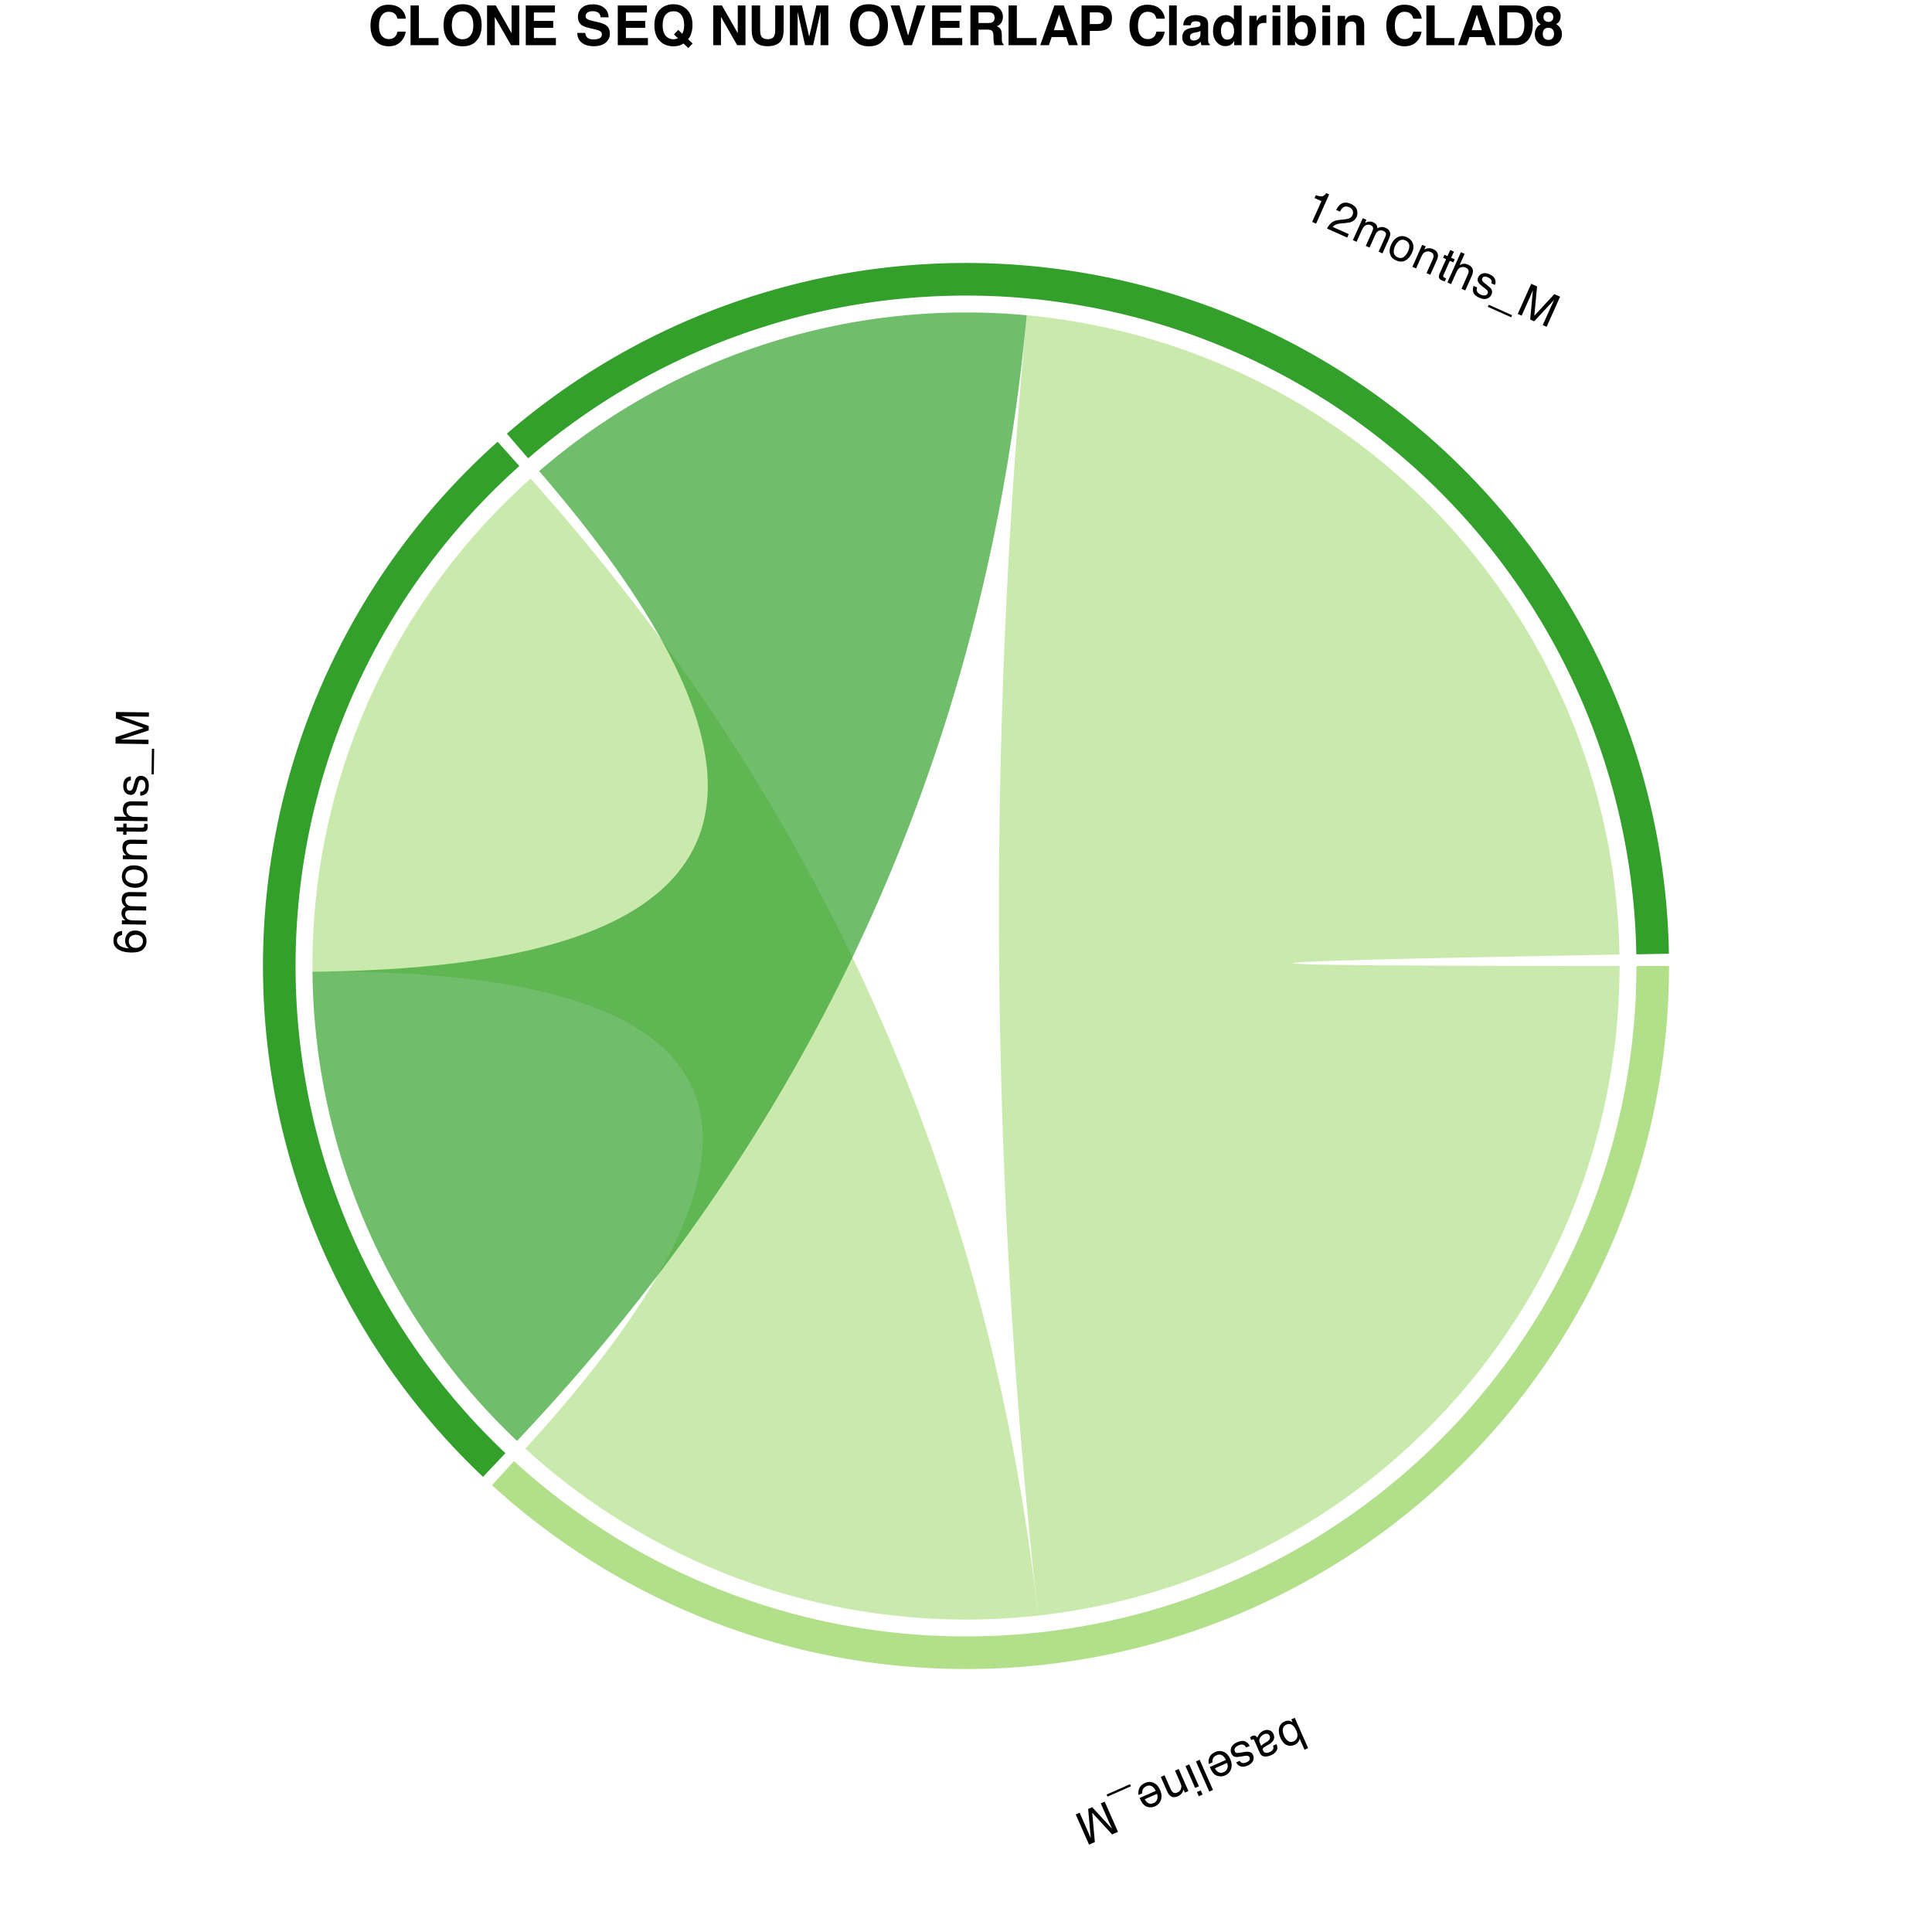 <?xml version="1.0" encoding="UTF-8"?>
<svg xmlns="http://www.w3.org/2000/svg" xmlns:xlink="http://www.w3.org/1999/xlink" width="504pt" height="504pt" viewBox="0 0 504 504" version="1.1">
<defs>
<g>
<symbol overflow="visible" id="glyph0-0">
<path style="stroke:none;" d="M -0.355 0.156 L 3.121 8.031 L -3.129 10.789 L -6.605 2.914 Z M -5.184 3.465 L -2.578 9.367 L 1.699 7.48 L -0.906 1.578 Z M -5.184 3.465 "/>
</symbol>
<symbol overflow="visible" id="glyph0-1">
<path style="stroke:none;" d="M 2.852 8.18 L 1.914 8.594 L 0.656 5.738 C 0.566 6.105 0.406 6.426 0.176 6.699 C -0.055 6.973 -0.34 7.188 -0.684 7.34 C -1.398 7.656 -2.086 7.664 -2.746 7.371 C -3.41 7.074 -3.949 6.449 -4.375 5.488 C -4.773 4.582 -4.887 3.73 -4.711 2.938 C -4.535 2.141 -4.059 1.574 -3.281 1.23 C -2.844 1.039 -2.43 0.98 -2.035 1.059 C -1.801 1.105 -1.523 1.223 -1.199 1.406 L -1.523 0.672 L -0.633 0.277 Z M -2.848 2.055 C -3.367 2.285 -3.668 2.664 -3.742 3.195 C -3.82 3.723 -3.707 4.328 -3.406 5.008 C -3.141 5.609 -2.793 6.055 -2.355 6.336 C -1.922 6.617 -1.453 6.648 -0.949 6.426 C -0.512 6.23 -0.195 5.898 -0.012 5.43 C 0.176 4.957 0.105 4.348 -0.223 3.602 C -0.461 3.062 -0.723 2.652 -1.008 2.379 C -1.539 1.859 -2.152 1.75 -2.848 2.055 Z M -2.848 2.055 "/>
</symbol>
<symbol overflow="visible" id="glyph0-2">
<path style="stroke:none;" d="M -0.773 2.168 C -0.895 1.887 -1.094 1.711 -1.371 1.641 C -1.645 1.57 -1.922 1.598 -2.199 1.719 C -2.539 1.871 -2.832 2.094 -3.082 2.391 C -3.504 2.887 -3.582 3.434 -3.32 4.027 L -2.977 4.805 C -2.895 4.676 -2.77 4.547 -2.605 4.414 C -2.441 4.281 -2.273 4.168 -2.105 4.066 L -1.555 3.734 C -1.227 3.535 -0.996 3.344 -0.863 3.168 C -0.641 2.867 -0.609 2.535 -0.773 2.168 Z M -2.25 5.148 C -2.461 5.273 -2.566 5.434 -2.57 5.625 C -2.578 5.73 -2.543 5.863 -2.473 6.023 C -2.328 6.352 -2.105 6.539 -1.805 6.582 C -1.508 6.629 -1.141 6.555 -0.703 6.363 C -0.199 6.141 0.098 5.848 0.188 5.48 C 0.242 5.277 0.219 5.023 0.125 4.711 L 1.023 4.312 C 1.32 5.027 1.309 5.621 0.988 6.094 C 0.668 6.566 0.219 6.93 -0.363 7.188 C -1.039 7.484 -1.645 7.598 -2.18 7.527 C -2.711 7.453 -3.098 7.145 -3.34 6.602 L -4.797 3.293 C -4.84 3.195 -4.898 3.125 -4.965 3.082 C -5.031 3.039 -5.133 3.047 -5.266 3.105 C -5.309 3.125 -5.355 3.148 -5.406 3.176 C -5.457 3.203 -5.512 3.238 -5.566 3.277 L -5.883 2.562 C -5.75 2.453 -5.648 2.375 -5.574 2.332 C -5.5 2.285 -5.395 2.234 -5.262 2.172 C -4.93 2.027 -4.633 2.039 -4.379 2.207 C -4.246 2.297 -4.113 2.449 -3.98 2.664 C -3.898 2.32 -3.715 1.973 -3.43 1.621 C -3.145 1.27 -2.781 0.996 -2.336 0.801 C -1.805 0.566 -1.297 0.535 -0.816 0.711 C -0.336 0.883 0.012 1.215 0.227 1.699 C 0.461 2.234 0.477 2.719 0.273 3.16 C 0.07 3.598 -0.285 3.973 -0.797 4.277 Z M -2.25 5.148 "/>
</symbol>
<symbol overflow="visible" id="glyph0-3">
<path style="stroke:none;" d="M -0.488 2.367 C -0.656 2.059 -0.848 1.848 -1.055 1.734 C -1.434 1.531 -1.926 1.559 -2.523 1.824 C -2.883 1.98 -3.164 2.199 -3.367 2.473 C -3.57 2.75 -3.598 3.051 -3.457 3.375 C -3.348 3.621 -3.156 3.762 -2.879 3.793 C -2.707 3.809 -2.391 3.781 -1.934 3.703 L -1.082 3.559 C -0.539 3.465 -0.117 3.441 0.18 3.488 C 0.711 3.566 1.078 3.836 1.281 4.297 C 1.52 4.84 1.52 5.363 1.273 5.875 C 1.031 6.383 0.578 6.781 -0.082 7.074 C -0.945 7.457 -1.684 7.477 -2.289 7.137 C -2.668 6.922 -2.938 6.625 -3.094 6.25 L -2.184 5.852 C -2.07 6.059 -1.906 6.223 -1.691 6.344 C -1.359 6.5 -0.918 6.457 -0.371 6.215 C -0.008 6.055 0.238 5.863 0.367 5.641 C 0.492 5.418 0.504 5.195 0.402 4.965 C 0.293 4.715 0.082 4.57 -0.23 4.527 C -0.414 4.5 -0.66 4.516 -0.969 4.57 L -1.676 4.695 C -2.441 4.832 -2.977 4.875 -3.285 4.824 C -3.77 4.742 -4.125 4.438 -4.359 3.91 C -4.586 3.398 -4.586 2.871 -4.363 2.328 C -4.141 1.785 -3.629 1.34 -2.836 0.988 C -1.98 0.613 -1.293 0.539 -0.766 0.77 C -0.238 1 0.164 1.398 0.441 1.957 Z M -0.488 2.367 "/>
</symbol>
<symbol overflow="visible" id="glyph0-4">
<path style="stroke:none;" d="M -0.508 7.238 C -0.918 7.418 -1.355 7.496 -1.82 7.473 C -2.289 7.449 -2.688 7.332 -3.023 7.117 C -3.344 6.91 -3.621 6.629 -3.855 6.273 C -4.027 6.035 -4.242 5.625 -4.5 5.047 L -0.289 3.188 C -0.566 2.613 -0.91 2.207 -1.32 1.969 C -1.734 1.73 -2.211 1.73 -2.75 1.969 C -3.254 2.191 -3.582 2.535 -3.734 3 C -3.82 3.27 -3.844 3.547 -3.805 3.832 L -4.754 4.25 C -4.82 4.027 -4.844 3.754 -4.816 3.434 C -4.789 3.113 -4.723 2.832 -4.621 2.59 C -4.453 2.176 -4.176 1.82 -3.789 1.531 C -3.582 1.371 -3.332 1.227 -3.039 1.098 C -2.324 0.781 -1.602 0.773 -0.875 1.074 C -0.148 1.375 0.418 1.996 0.832 2.93 C 1.238 3.852 1.32 4.711 1.07 5.508 C 0.824 6.305 0.297 6.879 -0.508 7.238 Z M -3.168 5.375 C -2.945 5.777 -2.707 6.07 -2.453 6.258 C -1.984 6.605 -1.441 6.641 -0.82 6.371 C -0.379 6.176 -0.078 5.852 0.082 5.398 C 0.242 4.945 0.223 4.469 0.02 3.969 Z M -3.168 5.375 "/>
</symbol>
<symbol overflow="visible" id="glyph0-5">
<path style="stroke:none;" d="M 2.738 8.199 L 1.773 8.625 L -1.699 0.75 L -0.734 0.324 Z M 2.738 8.199 "/>
</symbol>
<symbol overflow="visible" id="glyph0-6">
<path style="stroke:none;" d="M 1.812 6.027 L 0.832 6.461 L -1.688 0.746 L -0.707 0.312 Z M 2.766 8.188 L 1.785 8.621 L 1.305 7.527 L 2.285 7.094 Z M 2.766 8.188 "/>
</symbol>
<symbol overflow="visible" id="glyph0-7">
<path style="stroke:none;" d="M 1.824 6.055 L 0.91 6.457 L 0.551 5.645 C 0.426 6.098 0.246 6.469 0.004 6.746 C -0.234 7.027 -0.539 7.25 -0.91 7.414 C -1.727 7.773 -2.402 7.734 -2.938 7.289 C -3.234 7.047 -3.508 6.637 -3.762 6.059 L -5.387 2.375 L -4.406 1.945 L -2.809 5.562 C -2.656 5.914 -2.48 6.172 -2.281 6.34 C -1.953 6.621 -1.562 6.664 -1.113 6.465 C -0.883 6.363 -0.707 6.258 -0.578 6.148 C -0.348 5.953 -0.188 5.691 -0.09 5.367 C -0.012 5.109 0.004 4.867 -0.035 4.645 C -0.078 4.422 -0.18 4.121 -0.348 3.746 L -1.672 0.738 L -0.707 0.312 Z M 1.824 6.055 "/>
</symbol>
<symbol overflow="visible" id="glyph0-8">
<path style="stroke:none;" d="M -0.605 -1.371 L -0.367 -0.832 L -6.473 1.863 L -6.711 1.32 Z M -0.605 -1.371 "/>
</symbol>
<symbol overflow="visible" id="glyph0-9">
<path style="stroke:none;" d="M 2.664 8.23 L 1.137 8.906 L -4.062 3.246 L -3.371 10.895 L -4.883 11.562 L -8.359 3.688 L -7.344 3.238 L -5.293 7.887 C -5.223 8.047 -5.109 8.316 -4.953 8.691 C -4.797 9.066 -4.625 9.465 -4.438 9.891 L -5.121 2.258 L -4.062 1.793 L 1.129 7.438 L 1.023 7.195 C 0.938 7.004 0.805 6.711 0.621 6.32 C 0.438 5.93 0.305 5.641 0.223 5.453 L -1.828 0.805 L -0.809 0.355 Z M 2.664 8.23 "/>
</symbol>
<symbol overflow="visible" id="glyph1-0">
<path style="stroke:none;" d="M 0.004 -0.387 L -8.602 -0.508 L -8.504 -7.34 L 0.102 -7.219 Z M -0.992 -6.156 L -7.441 -6.246 L -7.508 -1.57 L -1.059 -1.48 Z M -0.992 -6.156 "/>
</symbol>
<symbol overflow="visible" id="glyph1-1">
<path style="stroke:none;" d="M -8.375 -3.629 C -8.363 -4.566 -8.109 -5.215 -7.617 -5.578 C -7.125 -5.941 -6.625 -6.117 -6.109 -6.109 L -6.121 -5.066 C -6.453 -5.008 -6.715 -4.914 -6.906 -4.781 C -7.262 -4.531 -7.441 -4.148 -7.449 -3.633 C -7.457 -3.043 -7.191 -2.57 -6.652 -2.215 C -6.113 -1.859 -5.336 -1.656 -4.32 -1.602 C -4.672 -1.848 -4.934 -2.156 -5.105 -2.527 C -5.254 -2.867 -5.328 -3.242 -5.32 -3.656 C -5.312 -4.359 -5.078 -4.969 -4.621 -5.484 C -4.164 -6.004 -3.492 -6.254 -2.602 -6.242 C -1.84 -6.23 -1.168 -5.973 -0.59 -5.469 C -0.008 -4.965 0.277 -4.254 0.266 -3.336 C 0.254 -2.551 -0.055 -1.879 -0.66 -1.316 C -1.262 -0.754 -2.27 -0.484 -3.68 -0.504 C -4.723 -0.52 -5.605 -0.656 -6.328 -0.922 C -7.711 -1.43 -8.395 -2.332 -8.375 -3.629 Z M -0.672 -3.445 C -0.664 -4 -0.844 -4.414 -1.215 -4.695 C -1.582 -4.977 -2.023 -5.121 -2.531 -5.129 C -2.961 -5.133 -3.371 -5.016 -3.762 -4.777 C -4.152 -4.535 -4.355 -4.09 -4.363 -3.441 C -4.371 -2.988 -4.227 -2.59 -3.93 -2.242 C -3.633 -1.898 -3.184 -1.723 -2.578 -1.711 C -2.047 -1.703 -1.598 -1.855 -1.23 -2.16 C -0.867 -2.465 -0.68 -2.895 -0.672 -3.445 Z M -0.672 -3.445 "/>
</symbol>
<symbol overflow="visible" id="glyph1-2">
<path style="stroke:none;" d="M -6.266 -0.863 L -6.25 -1.906 L -5.359 -1.891 C -5.664 -2.145 -5.887 -2.375 -6.023 -2.582 C -6.258 -2.934 -6.371 -3.328 -6.363 -3.77 C -6.355 -4.27 -6.227 -4.672 -5.977 -4.973 C -5.836 -5.141 -5.625 -5.293 -5.352 -5.43 C -5.684 -5.672 -5.926 -5.949 -6.086 -6.27 C -6.242 -6.586 -6.32 -6.941 -6.312 -7.336 C -6.301 -8.18 -5.988 -8.75 -5.375 -9.047 C -5.043 -9.207 -4.602 -9.281 -4.047 -9.273 L 0.129 -9.215 L 0.113 -8.121 L -4.246 -8.184 C -4.664 -8.188 -4.949 -8.086 -5.109 -7.879 C -5.27 -7.672 -5.352 -7.422 -5.355 -7.121 C -5.359 -6.707 -5.227 -6.348 -4.953 -6.043 C -4.68 -5.742 -4.219 -5.586 -3.57 -5.578 L 0.078 -5.523 L 0.062 -4.453 L -4.031 -4.512 C -4.457 -4.516 -4.77 -4.469 -4.965 -4.371 C -5.262 -4.215 -5.41 -3.918 -5.418 -3.48 C -5.422 -3.082 -5.273 -2.719 -4.973 -2.387 C -4.668 -2.059 -4.109 -1.887 -3.301 -1.875 L 0.027 -1.828 L 0.012 -0.773 Z M -6.266 -0.863 "/>
</symbol>
<symbol overflow="visible" id="glyph1-3">
<path style="stroke:none;" d="M -0.633 -3.273 C -0.625 -3.973 -0.883 -4.457 -1.406 -4.723 C -1.934 -4.988 -2.52 -5.129 -3.168 -5.137 C -3.754 -5.145 -4.23 -5.059 -4.602 -4.875 C -5.184 -4.586 -5.48 -4.078 -5.492 -3.352 C -5.5 -2.707 -5.262 -2.238 -4.773 -1.938 C -4.285 -1.637 -3.691 -1.48 -2.996 -1.473 C -2.328 -1.461 -1.77 -1.602 -1.32 -1.887 C -0.871 -2.176 -0.641 -2.637 -0.633 -3.273 Z M -6.41 -3.395 C -6.398 -4.203 -6.121 -4.883 -5.574 -5.434 C -5.027 -5.984 -4.23 -6.254 -3.184 -6.238 C -2.172 -6.223 -1.336 -5.965 -0.684 -5.465 C -0.031 -4.965 0.289 -4.195 0.273 -3.16 C 0.262 -2.297 -0.039 -1.617 -0.633 -1.117 C -1.223 -0.617 -2.012 -0.375 -2.996 -0.387 C -4.051 -0.402 -4.887 -0.684 -5.504 -1.227 C -6.121 -1.77 -6.422 -2.492 -6.41 -3.395 Z M -6.41 -3.395 "/>
</symbol>
<symbol overflow="visible" id="glyph1-4">
<path style="stroke:none;" d="M -6.266 -0.863 L -6.25 -1.863 L -5.359 -1.852 C -5.723 -2.152 -5.98 -2.473 -6.137 -2.805 C -6.293 -3.141 -6.367 -3.512 -6.363 -3.918 C -6.348 -4.809 -6.031 -5.402 -5.406 -5.707 C -5.062 -5.875 -4.574 -5.953 -3.941 -5.945 L 0.082 -5.887 L 0.066 -4.816 L -3.887 -4.871 C -4.27 -4.875 -4.578 -4.824 -4.816 -4.715 C -5.207 -4.531 -5.406 -4.195 -5.414 -3.703 C -5.418 -3.453 -5.395 -3.25 -5.348 -3.086 C -5.266 -2.797 -5.098 -2.539 -4.844 -2.32 C -4.637 -2.141 -4.426 -2.023 -4.207 -1.965 C -3.988 -1.91 -3.672 -1.879 -3.262 -1.875 L 0.027 -1.828 L 0.012 -0.773 Z M -6.266 -0.863 "/>
</symbol>
<symbol overflow="visible" id="glyph1-5">
<path style="stroke:none;" d="M -8.012 -1.098 L -7.996 -2.164 L -6.246 -2.141 L -6.23 -3.141 L -5.371 -3.129 L -5.383 -2.125 L -1.289 -2.07 C -1.07 -2.066 -0.922 -2.137 -0.848 -2.285 C -0.805 -2.367 -0.777 -2.504 -0.777 -2.695 C -0.777 -2.746 -0.777 -2.801 -0.777 -2.859 C -0.777 -2.918 -0.781 -2.984 -0.789 -3.062 L 0.043 -3.051 C 0.078 -2.93 0.102 -2.805 0.113 -2.672 C 0.129 -2.543 0.133 -2.402 0.133 -2.25 C 0.125 -1.758 -0.008 -1.426 -0.262 -1.25 C -0.516 -1.078 -0.844 -0.996 -1.246 -1.004 L -5.398 -1.062 L -5.41 -0.211 L -6.273 -0.223 L -6.262 -1.074 Z M -8.012 -1.098 "/>
</symbol>
<symbol overflow="visible" id="glyph1-6">
<path style="stroke:none;" d="M -8.625 -0.895 L -8.609 -1.949 L -5.398 -1.906 C -5.711 -2.16 -5.934 -2.387 -6.059 -2.586 C -6.277 -2.93 -6.383 -3.355 -6.375 -3.863 C -6.363 -4.773 -6.035 -5.387 -5.395 -5.703 C -5.043 -5.871 -4.559 -5.953 -3.941 -5.945 L 0.082 -5.887 L 0.066 -4.805 L -3.887 -4.859 C -4.348 -4.867 -4.688 -4.812 -4.902 -4.699 C -5.25 -4.512 -5.426 -4.156 -5.434 -3.629 C -5.441 -3.191 -5.297 -2.793 -5 -2.434 C -4.703 -2.074 -4.137 -1.887 -3.301 -1.875 L 0.027 -1.828 L 0.012 -0.773 Z M -8.625 -0.895 "/>
</symbol>
<symbol overflow="visible" id="glyph1-7">
<path style="stroke:none;" d="M -1.949 -1.43 C -1.598 -1.453 -1.324 -1.539 -1.137 -1.68 C -0.793 -1.941 -0.617 -2.398 -0.605 -3.055 C -0.602 -3.445 -0.684 -3.793 -0.848 -4.09 C -1.012 -4.391 -1.273 -4.543 -1.629 -4.547 C -1.898 -4.551 -2.105 -4.434 -2.25 -4.199 C -2.336 -4.047 -2.441 -3.746 -2.562 -3.301 L -2.785 -2.465 C -2.926 -1.934 -3.078 -1.539 -3.246 -1.289 C -3.539 -0.84 -3.934 -0.617 -4.438 -0.625 C -5.031 -0.633 -5.512 -0.855 -5.871 -1.285 C -6.23 -1.719 -6.406 -2.297 -6.398 -3.02 C -6.383 -3.965 -6.098 -4.645 -5.535 -5.055 C -5.18 -5.309 -4.801 -5.43 -4.395 -5.418 L -4.41 -4.422 C -4.648 -4.406 -4.867 -4.324 -5.062 -4.18 C -5.344 -3.941 -5.488 -3.523 -5.496 -2.926 C -5.5 -2.527 -5.43 -2.223 -5.281 -2.016 C -5.133 -1.809 -4.93 -1.703 -4.68 -1.699 C -4.406 -1.695 -4.188 -1.828 -4.02 -2.098 C -3.918 -2.25 -3.832 -2.48 -3.754 -2.785 L -3.574 -3.477 C -3.379 -4.234 -3.191 -4.738 -3.02 -4.996 C -2.742 -5.402 -2.316 -5.602 -1.738 -5.59 C -1.18 -5.582 -0.699 -5.363 -0.301 -4.934 C 0.102 -4.504 0.293 -3.859 0.281 -2.992 C 0.27 -2.059 0.047 -1.398 -0.383 -1.016 C -0.812 -0.633 -1.336 -0.434 -1.965 -0.414 Z M -1.949 -1.43 "/>
</symbol>
<symbol overflow="visible" id="glyph1-8">
<path style="stroke:none;" d="M 1.5 0.02 L 0.906 0.012 L 1.004 -6.66 L 1.594 -6.652 Z M 1.5 0.02 "/>
</symbol>
<symbol overflow="visible" id="glyph1-9">
<path style="stroke:none;" d="M -8.594 -1.008 L -8.57 -2.676 L -1.258 -5.047 L -8.5 -7.602 L -8.477 -9.254 L 0.129 -9.133 L 0.113 -8.027 L -4.965 -8.098 C -5.141 -8.102 -5.434 -8.109 -5.84 -8.121 C -6.246 -8.137 -6.68 -8.145 -7.145 -8.152 L 0.078 -5.594 L 0.062 -4.441 L -7.23 -2.07 L -6.969 -2.066 C -6.758 -2.062 -6.434 -2.066 -6.004 -2.066 C -5.57 -2.07 -5.254 -2.074 -5.051 -2.07 L 0.027 -1.996 L 0.012 -0.883 Z M -8.594 -1.008 "/>
</symbol>
<symbol overflow="visible" id="glyph2-0">
<path style="stroke:none;" d="M 0.352 0.156 L 3.871 -7.699 L 10.105 -4.906 L 6.59 2.949 Z M 6.047 1.523 L 8.68 -4.363 L 4.414 -6.273 L 1.777 -0.387 Z M 6.047 1.523 "/>
</symbol>
<symbol overflow="visible" id="glyph2-1">
<path style="stroke:none;" d="M 3.477 -4.953 L 3.805 -5.691 C 4.531 -5.449 5.066 -5.344 5.414 -5.379 C 5.758 -5.414 6.133 -5.699 6.531 -6.23 L 7.289 -5.891 L 3.879 1.734 L 2.852 1.277 L 5.277 -4.148 Z M 3.477 -4.953 "/>
</symbol>
<symbol overflow="visible" id="glyph2-2">
<path style="stroke:none;" d="M 0.344 0.152 C 0.672 -0.492 1.066 -1.004 1.523 -1.387 C 1.977 -1.77 2.641 -2.004 3.508 -2.098 L 4.797 -2.23 C 5.379 -2.293 5.805 -2.375 6.074 -2.48 C 6.5 -2.645 6.797 -2.922 6.965 -3.301 C 7.164 -3.746 7.191 -4.16 7.039 -4.543 C 6.891 -4.926 6.594 -5.215 6.148 -5.414 C 5.488 -5.711 4.918 -5.664 4.441 -5.277 C 4.188 -5.07 3.945 -4.734 3.719 -4.266 L 2.742 -4.703 C 3.051 -5.367 3.418 -5.855 3.84 -6.172 C 4.59 -6.727 5.492 -6.766 6.547 -6.293 C 7.426 -5.902 7.957 -5.379 8.152 -4.723 C 8.344 -4.066 8.309 -3.449 8.051 -2.867 C 7.777 -2.254 7.324 -1.828 6.699 -1.586 C 6.336 -1.445 5.75 -1.336 4.945 -1.266 L 4.031 -1.188 C 3.594 -1.152 3.238 -1.09 2.961 -1.004 C 2.465 -0.855 2.086 -0.609 1.824 -0.273 L 6.008 1.598 L 5.598 2.508 Z M 0.344 0.152 "/>
</symbol>
<symbol overflow="visible" id="glyph2-3">
<path style="stroke:none;" d="M 3.27 -5.41 L 4.223 -4.984 L 3.859 -4.172 C 4.211 -4.352 4.512 -4.465 4.754 -4.512 C 5.168 -4.586 5.578 -4.535 5.98 -4.352 C 6.438 -4.148 6.754 -3.871 6.93 -3.523 C 7.031 -3.324 7.09 -3.07 7.105 -2.766 C 7.457 -2.977 7.809 -3.09 8.164 -3.109 C 8.52 -3.129 8.875 -3.055 9.238 -2.895 C 10.008 -2.551 10.406 -2.039 10.438 -1.355 C 10.453 -0.988 10.348 -0.555 10.121 -0.047 L 8.414 3.766 L 7.414 3.316 L 9.195 -0.66 C 9.363 -1.043 9.387 -1.348 9.258 -1.574 C 9.133 -1.805 8.93 -1.98 8.656 -2.102 C 8.277 -2.27 7.898 -2.289 7.512 -2.16 C 7.125 -2.027 6.801 -1.668 6.535 -1.074 L 5.043 2.258 L 4.066 1.82 L 5.738 -1.918 C 5.91 -2.309 5.992 -2.613 5.98 -2.832 C 5.953 -3.164 5.738 -3.422 5.34 -3.598 C 4.977 -3.762 4.582 -3.77 4.16 -3.621 C 3.734 -3.473 3.359 -3.027 3.027 -2.289 L 1.668 0.746 L 0.707 0.316 Z M 3.27 -5.41 "/>
</symbol>
<symbol overflow="visible" id="glyph2-4">
<path style="stroke:none;" d="M 3.258 0.711 C 3.895 0.996 4.441 0.953 4.895 0.574 C 5.348 0.199 5.707 -0.285 5.973 -0.879 C 6.211 -1.414 6.32 -1.887 6.297 -2.297 C 6.262 -2.945 5.914 -3.418 5.25 -3.715 C 4.664 -3.98 4.137 -3.945 3.668 -3.617 C 3.199 -3.289 2.82 -2.805 2.539 -2.172 C 2.266 -1.562 2.172 -0.992 2.258 -0.465 C 2.344 0.059 2.676 0.453 3.258 0.711 Z M 5.652 -4.543 C 6.391 -4.215 6.906 -3.688 7.195 -2.969 C 7.484 -2.246 7.418 -1.41 6.988 -0.453 C 6.574 0.469 6.008 1.133 5.289 1.535 C 4.57 1.934 3.738 1.926 2.793 1.5 C 2.008 1.148 1.5 0.602 1.273 -0.137 C 1.051 -0.879 1.141 -1.699 1.543 -2.598 C 1.973 -3.559 2.559 -4.219 3.305 -4.57 C 4.047 -4.922 4.832 -4.914 5.652 -4.543 Z M 5.652 -4.543 "/>
</symbol>
<symbol overflow="visible" id="glyph2-5">
<path style="stroke:none;" d="M 3.27 -5.41 L 4.184 -5.004 L 3.82 -4.191 C 4.242 -4.402 4.637 -4.516 5.004 -4.527 C 5.371 -4.539 5.742 -4.461 6.113 -4.293 C 6.926 -3.93 7.348 -3.398 7.379 -2.707 C 7.398 -2.324 7.277 -1.848 7.02 -1.27 L 5.375 2.406 L 4.395 1.969 L 6.012 -1.641 C 6.168 -1.992 6.242 -2.297 6.234 -2.559 C 6.223 -2.992 5.992 -3.309 5.543 -3.508 C 5.316 -3.609 5.117 -3.672 4.949 -3.691 C 4.652 -3.73 4.352 -3.676 4.047 -3.531 C 3.801 -3.414 3.609 -3.266 3.469 -3.086 C 3.332 -2.906 3.18 -2.629 3.012 -2.254 L 1.668 0.746 L 0.707 0.316 Z M 3.27 -5.41 "/>
</symbol>
<symbol overflow="visible" id="glyph2-6">
<path style="stroke:none;" d="M 4.18 -6.926 L 5.152 -6.488 L 4.434 -4.891 L 5.352 -4.48 L 5 -3.695 L 4.082 -4.105 L 2.41 -0.367 C 2.32 -0.168 2.328 0 2.434 0.125 C 2.492 0.199 2.609 0.273 2.781 0.352 C 2.828 0.375 2.879 0.395 2.934 0.418 C 2.988 0.441 3.051 0.461 3.125 0.488 L 2.785 1.246 C 2.66 1.23 2.535 1.203 2.41 1.164 C 2.285 1.125 2.152 1.074 2.012 1.012 C 1.562 0.809 1.309 0.559 1.254 0.254 C 1.195 -0.047 1.25 -0.379 1.414 -0.746 L 3.109 -4.539 L 2.336 -4.887 L 2.688 -5.672 L 3.461 -5.324 Z M 4.18 -6.926 "/>
</symbol>
<symbol overflow="visible" id="glyph2-7">
<path style="stroke:none;" d="M 4.234 -7.566 L 5.195 -7.137 L 3.887 -4.207 C 4.242 -4.395 4.539 -4.504 4.773 -4.539 C 5.176 -4.605 5.605 -4.531 6.07 -4.324 C 6.902 -3.953 7.336 -3.41 7.371 -2.699 C 7.391 -2.309 7.27 -1.832 7.02 -1.27 L 5.375 2.406 L 4.387 1.961 L 6 -1.648 C 6.188 -2.066 6.273 -2.398 6.254 -2.645 C 6.219 -3.035 5.961 -3.34 5.48 -3.555 C 5.082 -3.734 4.66 -3.758 4.211 -3.629 C 3.766 -3.5 3.371 -3.055 3.027 -2.289 L 1.668 0.746 L 0.707 0.316 Z M 4.234 -7.566 "/>
</symbol>
<symbol overflow="visible" id="glyph2-8">
<path style="stroke:none;" d="M 2.082 -1.227 C 1.969 -0.891 1.938 -0.609 1.992 -0.379 C 2.098 0.039 2.449 0.383 3.047 0.652 C 3.402 0.812 3.75 0.875 4.094 0.84 C 4.434 0.805 4.676 0.625 4.82 0.301 C 4.93 0.055 4.906 -0.18 4.746 -0.406 C 4.641 -0.547 4.406 -0.762 4.043 -1.047 L 3.367 -1.582 C 2.934 -1.922 2.633 -2.219 2.469 -2.473 C 2.172 -2.918 2.125 -3.371 2.332 -3.828 C 2.574 -4.371 2.965 -4.723 3.504 -4.883 C 4.043 -5.043 4.645 -4.977 5.305 -4.68 C 6.168 -4.293 6.676 -3.762 6.832 -3.086 C 6.926 -2.656 6.887 -2.262 6.715 -1.895 L 5.805 -2.301 C 5.883 -2.527 5.898 -2.758 5.84 -2.996 C 5.734 -3.348 5.406 -3.648 4.859 -3.891 C 4.496 -4.055 4.191 -4.105 3.941 -4.051 C 3.691 -3.996 3.516 -3.855 3.414 -3.625 C 3.301 -3.375 3.336 -3.121 3.516 -2.863 C 3.617 -2.711 3.793 -2.535 4.039 -2.344 L 4.609 -1.906 C 5.227 -1.43 5.617 -1.059 5.781 -0.797 C 6.047 -0.383 6.059 0.09 5.824 0.617 C 5.594 1.125 5.203 1.48 4.652 1.676 C 4.098 1.875 3.426 1.797 2.637 1.441 C 1.785 1.062 1.266 0.598 1.086 0.051 C 0.902 -0.492 0.926 -1.059 1.156 -1.641 Z M 2.082 -1.227 "/>
</symbol>
<symbol overflow="visible" id="glyph2-9">
<path style="stroke:none;" d="M -0.613 1.367 L -0.371 0.828 L 5.719 3.555 L 5.48 4.094 Z M -0.613 1.367 "/>
</symbol>
<symbol overflow="visible" id="glyph2-10">
<path style="stroke:none;" d="M 4.324 -7.496 L 5.848 -6.812 L 5.133 0.84 L 10.348 -4.801 L 11.855 -4.125 L 8.336 3.73 L 7.328 3.277 L 9.402 -1.359 C 9.473 -1.52 9.598 -1.781 9.77 -2.148 C 9.941 -2.516 10.125 -2.914 10.312 -3.336 L 5.109 2.285 L 4.055 1.812 L 4.762 -5.82 L 4.656 -5.582 C 4.57 -5.391 4.441 -5.094 4.273 -4.695 C 4.105 -4.297 3.98 -4.008 3.898 -3.82 L 1.824 0.816 L 0.809 0.363 Z M 4.324 -7.496 "/>
</symbol>
<symbol overflow="visible" id="glyph3-0">
<path style="stroke:none;" d="M 1.082 0 L 1.082 -10.363 L 9.43 -10.363 L 9.43 0 Z M 8.137 -1.293 L 8.137 -9.07 L 2.375 -9.07 L 2.375 -1.293 Z M 8.137 -1.293 "/>
</symbol>
<symbol overflow="visible" id="glyph3-1">
<path style="stroke:none;" d="M 0.648 -5.098 C 0.648 -6.906 1.133 -8.301 2.102 -9.281 C 2.945 -10.133 4.02 -10.559 5.324 -10.559 C 7.066 -10.559 8.34 -9.988 9.148 -8.844 C 9.594 -8.203 9.832 -7.559 9.863 -6.91 L 7.699 -6.91 C 7.559 -7.406 7.379 -7.785 7.156 -8.035 C 6.762 -8.484 6.18 -8.711 5.406 -8.711 C 4.621 -8.711 4 -8.395 3.543 -7.758 C 3.09 -7.125 2.863 -6.227 2.863 -5.062 C 2.863 -3.898 3.102 -3.027 3.582 -2.449 C 4.062 -1.871 4.672 -1.582 5.414 -1.582 C 6.172 -1.582 6.754 -1.832 7.152 -2.328 C 7.371 -2.594 7.555 -2.996 7.699 -3.531 L 9.844 -3.531 C 9.656 -2.402 9.176 -1.48 8.406 -0.773 C 7.633 -0.066 6.648 0.289 5.441 0.289 C 3.953 0.289 2.781 -0.191 1.926 -1.145 C 1.074 -2.105 0.648 -3.426 0.648 -5.098 Z M 0.648 -5.098 "/>
</symbol>
<symbol overflow="visible" id="glyph3-2">
<path style="stroke:none;" d="M 1.098 -10.363 L 3.262 -10.363 L 3.262 -1.863 L 8.395 -1.863 L 8.395 0 L 1.098 0 Z M 1.098 -10.363 "/>
</symbol>
<symbol overflow="visible" id="glyph3-3">
<path style="stroke:none;" d="M 5.68 -1.547 C 6.539 -1.547 7.219 -1.863 7.723 -2.496 C 8.227 -3.129 8.48 -4.027 8.48 -5.195 C 8.48 -6.359 8.227 -7.258 7.723 -7.891 C 7.219 -8.527 6.539 -8.844 5.68 -8.844 C 4.824 -8.844 4.141 -8.527 3.629 -7.895 C 3.117 -7.262 2.863 -6.363 2.863 -5.195 C 2.863 -4.027 3.117 -3.129 3.629 -2.496 C 4.141 -1.863 4.824 -1.547 5.68 -1.547 Z M 10.645 -5.195 C 10.645 -3.336 10.121 -1.91 9.078 -0.922 C 8.293 -0.113 7.164 0.289 5.68 0.289 C 4.199 0.289 3.066 -0.113 2.285 -0.922 C 1.234 -1.91 0.711 -3.336 0.711 -5.195 C 0.711 -7.094 1.234 -8.52 2.285 -9.473 C 3.066 -10.277 4.199 -10.68 5.68 -10.68 C 7.16 -10.68 8.293 -10.277 9.078 -9.473 C 10.121 -8.52 10.645 -7.094 10.645 -5.195 Z M 10.645 -5.195 "/>
</symbol>
<symbol overflow="visible" id="glyph3-4">
<path style="stroke:none;" d="M 1.062 -10.363 L 3.332 -10.363 L 7.461 -3.129 L 7.461 -10.363 L 9.477 -10.363 L 9.477 0 L 7.312 0 L 3.078 -7.363 L 3.078 0 L 1.062 0 Z M 1.062 -10.363 "/>
</symbol>
<symbol overflow="visible" id="glyph3-5">
<path style="stroke:none;" d="M 8.762 -8.527 L 3.277 -8.527 L 3.277 -6.328 L 8.312 -6.328 L 8.312 -4.527 L 3.277 -4.527 L 3.277 -1.863 L 9.016 -1.863 L 9.016 0 L 1.16 0 L 1.16 -10.363 L 8.762 -10.363 Z M 8.762 -8.527 "/>
</symbol>
<symbol overflow="visible" id="glyph3-6">
<g>
</g>
</symbol>
<symbol overflow="visible" id="glyph3-7">
<path style="stroke:none;" d="M 2.664 -3.199 C 2.73 -2.727 2.859 -2.371 3.051 -2.137 C 3.402 -1.711 4.004 -1.496 4.859 -1.496 C 5.371 -1.496 5.785 -1.555 6.102 -1.668 C 6.707 -1.883 7.012 -2.281 7.012 -2.867 C 7.012 -3.211 6.859 -3.477 6.559 -3.664 C 6.258 -3.848 5.789 -4.008 5.148 -4.148 L 4.051 -4.395 C 2.973 -4.637 2.227 -4.902 1.812 -5.188 C 1.113 -5.668 0.766 -6.414 0.766 -7.434 C 0.766 -8.359 1.105 -9.133 1.777 -9.746 C 2.453 -10.359 3.445 -10.664 4.754 -10.664 C 5.844 -10.664 6.777 -10.375 7.547 -9.797 C 8.32 -9.219 8.723 -8.379 8.762 -7.277 L 6.68 -7.277 C 6.641 -7.902 6.371 -8.344 5.863 -8.605 C 5.527 -8.777 5.105 -8.867 4.605 -8.867 C 4.047 -8.867 3.602 -8.754 3.27 -8.527 C 2.938 -8.305 2.77 -7.988 2.77 -7.586 C 2.77 -7.215 2.934 -6.941 3.262 -6.758 C 3.473 -6.637 3.922 -6.492 4.613 -6.328 L 6.398 -5.898 C 7.18 -5.711 7.773 -5.461 8.172 -5.148 C 8.789 -4.66 9.098 -3.953 9.098 -3.031 C 9.098 -2.082 8.734 -1.297 8.012 -0.672 C 7.289 -0.047 6.266 0.266 4.941 0.266 C 3.594 0.266 2.531 -0.039 1.758 -0.656 C 0.984 -1.273 0.598 -2.121 0.598 -3.199 Z M 2.664 -3.199 "/>
</symbol>
<symbol overflow="visible" id="glyph3-8">
<path style="stroke:none;" d="M 5.66 -1.547 C 5.91 -1.547 6.148 -1.578 6.379 -1.637 C 6.504 -1.672 6.664 -1.73 6.863 -1.812 L 5.816 -2.812 L 6.934 -3.98 L 7.98 -2.98 C 8.145 -3.32 8.258 -3.613 8.324 -3.867 C 8.426 -4.246 8.48 -4.691 8.48 -5.195 C 8.48 -6.359 8.242 -7.258 7.766 -7.891 C 7.289 -8.527 6.594 -8.844 5.68 -8.844 C 4.824 -8.844 4.141 -8.539 3.629 -7.93 C 3.117 -7.32 2.863 -6.41 2.863 -5.195 C 2.863 -3.777 3.227 -2.758 3.957 -2.145 C 4.43 -1.746 5 -1.547 5.66 -1.547 Z M 10.645 -5.352 C 10.645 -4.426 10.531 -3.652 10.309 -3.031 C 10.125 -2.434 9.855 -1.941 9.5 -1.547 L 10.695 -0.43 L 9.562 0.754 L 8.312 -0.43 C 7.93 -0.199 7.602 -0.039 7.328 0.055 C 6.863 0.211 6.309 0.289 5.66 0.289 C 4.309 0.289 3.195 -0.113 2.312 -0.922 C 1.246 -1.891 0.711 -3.316 0.711 -5.195 C 0.711 -7.09 1.258 -8.523 2.355 -9.492 C 3.25 -10.285 4.363 -10.68 5.695 -10.68 C 7.035 -10.68 8.16 -10.262 9.07 -9.422 C 10.121 -8.453 10.645 -7.094 10.645 -5.352 Z M 10.645 -5.352 "/>
</symbol>
<symbol overflow="visible" id="glyph3-9">
<path style="stroke:none;" d="M 1.098 -10.363 L 3.297 -10.363 L 3.297 -3.992 C 3.297 -3.281 3.383 -2.762 3.551 -2.434 C 3.812 -1.852 4.387 -1.562 5.266 -1.562 C 6.141 -1.562 6.711 -1.852 6.977 -2.434 C 7.145 -2.762 7.227 -3.281 7.227 -3.992 L 7.227 -10.363 L 9.43 -10.363 L 9.43 -3.992 C 9.43 -2.891 9.258 -2.035 8.914 -1.422 C 8.277 -0.297 7.062 0.266 5.266 0.266 C 3.473 0.266 2.254 -0.297 1.609 -1.422 C 1.27 -2.035 1.098 -2.891 1.098 -3.992 Z M 1.098 -10.363 "/>
</symbol>
<symbol overflow="visible" id="glyph3-10">
<path style="stroke:none;" d="M 7.965 -10.363 L 11.082 -10.363 L 11.082 0 L 9.062 0 L 9.062 -7.012 C 9.062 -7.211 9.066 -7.492 9.07 -7.855 C 9.074 -8.219 9.078 -8.5 9.078 -8.699 L 7.117 0 L 5.012 0 L 3.066 -8.699 C 3.066 -8.5 3.066 -8.219 3.074 -7.855 C 3.078 -7.492 3.078 -7.211 3.078 -7.012 L 3.078 0 L 1.062 0 L 1.062 -10.363 L 4.211 -10.363 L 6.098 -2.215 Z M 7.965 -10.363 "/>
</symbol>
<symbol overflow="visible" id="glyph3-11">
<path style="stroke:none;" d="M 7.164 -10.363 L 9.414 -10.363 L 5.879 0 L 3.832 0 L 0.332 -10.363 L 2.645 -10.363 L 4.895 -2.496 Z M 7.164 -10.363 "/>
</symbol>
<symbol overflow="visible" id="glyph3-12">
<path style="stroke:none;" d="M 3.262 -8.562 L 3.262 -5.781 L 5.715 -5.781 C 6.203 -5.781 6.57 -5.836 6.812 -5.949 C 7.242 -6.145 7.461 -6.535 7.461 -7.117 C 7.461 -7.742 7.25 -8.164 6.836 -8.383 C 6.602 -8.504 6.25 -8.562 5.781 -8.562 Z M 6.23 -10.363 C 6.957 -10.348 7.516 -10.262 7.906 -10.098 C 8.297 -9.934 8.629 -9.691 8.902 -9.371 C 9.125 -9.109 9.305 -8.82 9.438 -8.5 C 9.566 -8.18 9.633 -7.82 9.633 -7.41 C 9.633 -6.918 9.508 -6.434 9.262 -5.957 C 9.012 -5.48 8.602 -5.148 8.031 -4.949 C 8.508 -4.758 8.848 -4.484 9.047 -4.129 C 9.246 -3.777 9.344 -3.238 9.344 -2.512 L 9.344 -1.812 C 9.344 -1.34 9.363 -1.02 9.402 -0.852 C 9.457 -0.582 9.59 -0.387 9.793 -0.262 L 9.793 0 L 7.41 0 C 7.344 -0.23 7.297 -0.414 7.27 -0.555 C 7.215 -0.848 7.184 -1.145 7.18 -1.449 L 7.164 -2.41 C 7.156 -3.07 7.035 -3.512 6.801 -3.734 C 6.57 -3.953 6.137 -4.062 5.5 -4.062 L 3.262 -4.062 L 3.262 0 L 1.145 0 L 1.145 -10.363 Z M 6.23 -10.363 "/>
</symbol>
<symbol overflow="visible" id="glyph3-13">
<path style="stroke:none;" d="M 3.93 -3.918 L 6.559 -3.918 L 5.266 -7.996 Z M 4.062 -10.363 L 6.512 -10.363 L 10.18 0 L 7.832 0 L 7.164 -2.129 L 3.348 -2.129 L 2.629 0 L 0.367 0 Z M 4.062 -10.363 "/>
</symbol>
<symbol overflow="visible" id="glyph3-14">
<path style="stroke:none;" d="M 6.934 -7.066 C 6.934 -7.605 6.789 -7.988 6.508 -8.219 C 6.223 -8.449 5.828 -8.562 5.316 -8.562 L 3.297 -8.562 L 3.297 -5.512 L 5.316 -5.512 C 5.828 -5.512 6.223 -5.637 6.508 -5.887 C 6.789 -6.133 6.934 -6.527 6.934 -7.066 Z M 9.078 -7.082 C 9.078 -5.855 8.77 -4.992 8.148 -4.484 C 7.531 -3.98 6.648 -3.727 5.5 -3.727 L 3.297 -3.727 L 3.297 0 L 1.145 0 L 1.145 -10.363 L 5.66 -10.363 C 6.699 -10.363 7.531 -10.098 8.148 -9.562 C 8.766 -9.027 9.078 -8.199 9.078 -7.082 Z M 9.078 -7.082 "/>
</symbol>
<symbol overflow="visible" id="glyph3-15">
<path style="stroke:none;" d="M 2.98 0 L 0.977 0 L 0.977 -10.363 L 2.98 -10.363 Z M 2.98 0 "/>
</symbol>
<symbol overflow="visible" id="glyph3-16">
<path style="stroke:none;" d="M 5.16 -3.727 C 5.035 -3.648 4.906 -3.582 4.777 -3.531 C 4.648 -3.484 4.473 -3.438 4.246 -3.395 L 3.797 -3.312 C 3.375 -3.238 3.074 -3.145 2.891 -3.039 C 2.582 -2.855 2.426 -2.57 2.426 -2.188 C 2.426 -1.844 2.52 -1.598 2.711 -1.445 C 2.902 -1.293 3.133 -1.215 3.402 -1.215 C 3.836 -1.215 4.23 -1.344 4.594 -1.598 C 4.957 -1.852 5.148 -2.312 5.16 -2.98 Z M 3.945 -4.66 C 4.316 -4.707 4.578 -4.766 4.738 -4.836 C 5.023 -4.957 5.168 -5.148 5.168 -5.406 C 5.168 -5.719 5.059 -5.938 4.84 -6.059 C 4.621 -6.176 4.305 -6.238 3.883 -6.238 C 3.41 -6.238 3.074 -6.121 2.875 -5.887 C 2.734 -5.711 2.641 -5.477 2.594 -5.184 L 0.66 -5.184 C 0.703 -5.852 0.891 -6.402 1.223 -6.836 C 1.754 -7.508 2.664 -7.848 3.953 -7.848 C 4.789 -7.848 5.535 -7.68 6.188 -7.348 C 6.84 -7.016 7.164 -6.387 7.164 -5.465 L 7.164 -1.949 C 7.164 -1.703 7.168 -1.41 7.18 -1.062 C 7.191 -0.801 7.234 -0.621 7.297 -0.527 C 7.363 -0.434 7.461 -0.355 7.594 -0.297 L 7.594 0 L 5.414 0 C 5.352 -0.156 5.312 -0.301 5.289 -0.438 C 5.266 -0.574 5.246 -0.727 5.23 -0.898 C 4.953 -0.598 4.637 -0.344 4.273 -0.133 C 3.844 0.113 3.355 0.238 2.812 0.238 C 2.117 0.238 1.547 0.039 1.094 -0.355 C 0.641 -0.75 0.414 -1.312 0.414 -2.039 C 0.414 -2.98 0.777 -3.664 1.504 -4.086 C 1.902 -4.316 2.488 -4.48 3.262 -4.578 Z M 3.945 -4.66 "/>
</symbol>
<symbol overflow="visible" id="glyph3-17">
<path style="stroke:none;" d="M 3.762 -7.848 C 4.227 -7.848 4.637 -7.746 5 -7.539 C 5.359 -7.336 5.652 -7.055 5.879 -6.695 L 5.879 -10.348 L 7.91 -10.348 L 7.91 0 L 5.961 0 L 5.961 -1.062 C 5.676 -0.605 5.352 -0.277 4.984 -0.07 C 4.621 0.137 4.164 0.238 3.621 0.238 C 2.727 0.238 1.973 -0.121 1.359 -0.848 C 0.75 -1.57 0.441 -2.5 0.441 -3.637 C 0.441 -4.941 0.742 -5.973 1.348 -6.723 C 1.949 -7.473 2.754 -7.848 3.762 -7.848 Z M 4.199 -1.449 C 4.766 -1.449 5.195 -1.66 5.492 -2.082 C 5.785 -2.504 5.934 -3.051 5.934 -3.719 C 5.934 -4.656 5.699 -5.328 5.223 -5.73 C 4.934 -5.973 4.598 -6.098 4.211 -6.098 C 3.625 -6.098 3.195 -5.875 2.922 -5.43 C 2.648 -4.988 2.512 -4.438 2.512 -3.781 C 2.512 -3.074 2.648 -2.508 2.93 -2.086 C 3.207 -1.66 3.629 -1.449 4.199 -1.449 Z M 4.199 -1.449 "/>
</symbol>
<symbol overflow="visible" id="glyph3-18">
<path style="stroke:none;" d="M 5.098 -7.848 C 5.137 -7.848 5.168 -7.844 5.191 -7.844 C 5.219 -7.84 5.277 -7.836 5.363 -7.832 L 5.363 -5.781 C 5.238 -5.793 5.125 -5.805 5.027 -5.809 C 4.93 -5.812 4.848 -5.816 4.789 -5.816 C 3.98 -5.816 3.441 -5.551 3.164 -5.027 C 3.008 -4.73 2.934 -4.277 2.934 -3.664 L 2.934 0 L 0.914 0 L 0.914 -7.664 L 2.828 -7.664 L 2.828 -6.328 C 3.137 -6.84 3.406 -7.188 3.637 -7.375 C 4.012 -7.688 4.496 -7.848 5.098 -7.848 Z M 5.098 -7.848 "/>
</symbol>
<symbol overflow="visible" id="glyph3-19">
<path style="stroke:none;" d="M 2.996 -8.578 L 0.965 -8.578 L 0.965 -10.426 L 2.996 -10.426 Z M 0.965 -7.664 L 2.996 -7.664 L 2.996 0 L 0.965 0 Z M 0.965 -7.664 "/>
</symbol>
<symbol overflow="visible" id="glyph3-20">
<path style="stroke:none;" d="M 5.078 -7.832 C 6.086 -7.832 6.871 -7.469 7.441 -6.742 C 8.012 -6.016 8.297 -5.078 8.297 -3.93 C 8.297 -2.738 8.016 -1.754 7.453 -0.969 C 6.891 -0.188 6.105 0.203 5.098 0.203 C 4.465 0.203 3.957 0.078 3.57 -0.176 C 3.34 -0.324 3.094 -0.59 2.828 -0.965 L 2.828 0 L 0.863 0 L 0.863 -10.348 L 2.863 -10.348 L 2.863 -6.664 C 3.117 -7.02 3.395 -7.293 3.699 -7.48 C 4.059 -7.715 4.52 -7.832 5.078 -7.832 Z M 4.562 -1.449 C 5.078 -1.449 5.48 -1.656 5.766 -2.074 C 6.051 -2.492 6.195 -3.039 6.195 -3.719 C 6.195 -4.262 6.125 -4.715 5.984 -5.07 C 5.715 -5.746 5.223 -6.082 4.508 -6.082 C 3.781 -6.082 3.281 -5.75 3.008 -5.09 C 2.867 -4.738 2.797 -4.285 2.797 -3.727 C 2.797 -3.07 2.945 -2.527 3.234 -2.094 C 3.523 -1.664 3.969 -1.449 4.562 -1.449 Z M 4.562 -1.449 "/>
</symbol>
<symbol overflow="visible" id="glyph3-21">
<path style="stroke:none;" d="M 5.184 -7.848 C 5.973 -7.848 6.621 -7.641 7.125 -7.223 C 7.629 -6.809 7.883 -6.121 7.883 -5.16 L 7.883 0 L 5.828 0 L 5.828 -4.66 C 5.828 -5.062 5.773 -5.375 5.668 -5.59 C 5.469 -5.984 5.094 -6.18 4.543 -6.18 C 3.863 -6.18 3.395 -5.891 3.145 -5.316 C 3.012 -5.012 2.945 -4.621 2.945 -4.148 L 2.945 0 L 0.949 0 L 0.949 -7.648 L 2.883 -7.648 L 2.883 -6.531 C 3.141 -6.926 3.383 -7.211 3.613 -7.383 C 4.027 -7.691 4.551 -7.848 5.184 -7.848 Z M 5.184 -7.848 "/>
</symbol>
<symbol overflow="visible" id="glyph3-22">
<path style="stroke:none;" d="M 3.199 -8.562 L 3.199 -1.801 L 5.195 -1.801 C 6.219 -1.801 6.93 -2.305 7.332 -3.312 C 7.555 -3.863 7.664 -4.523 7.664 -5.289 C 7.664 -6.344 7.5 -7.152 7.168 -7.715 C 6.836 -8.281 6.18 -8.562 5.195 -8.562 Z M 5.562 -10.363 C 6.203 -10.355 6.738 -10.277 7.164 -10.137 C 7.891 -9.898 8.48 -9.461 8.93 -8.824 C 9.289 -8.309 9.535 -7.75 9.668 -7.152 C 9.801 -6.551 9.863 -5.98 9.863 -5.434 C 9.863 -4.055 9.59 -2.891 9.035 -1.934 C 8.285 -0.645 7.129 0 5.562 0 L 1.098 0 L 1.098 -10.363 Z M 5.562 -10.363 "/>
</symbol>
<symbol overflow="visible" id="glyph3-23">
<path style="stroke:none;" d="M 2.461 -2.961 C 2.461 -2.457 2.59 -2.07 2.852 -1.793 C 3.113 -1.516 3.473 -1.379 3.93 -1.379 C 4.391 -1.379 4.75 -1.516 5.008 -1.793 C 5.27 -2.07 5.398 -2.457 5.398 -2.961 C 5.398 -3.48 5.266 -3.875 5.004 -4.145 C 4.738 -4.414 4.379 -4.551 3.93 -4.551 C 3.48 -4.551 3.121 -4.414 2.859 -4.145 C 2.594 -3.875 2.461 -3.48 2.461 -2.961 Z M 0.379 -2.828 C 0.379 -3.398 0.508 -3.918 0.77 -4.379 C 1.031 -4.844 1.41 -5.195 1.914 -5.43 C 1.422 -5.758 1.102 -6.109 0.953 -6.492 C 0.805 -6.875 0.73 -7.234 0.73 -7.566 C 0.73 -8.305 1.012 -8.938 1.566 -9.461 C 2.125 -9.984 2.914 -10.242 3.93 -10.242 C 4.945 -10.242 5.734 -9.984 6.293 -9.461 C 6.852 -8.938 7.129 -8.305 7.129 -7.566 C 7.129 -7.234 7.055 -6.875 6.906 -6.492 C 6.758 -6.109 6.441 -5.781 5.949 -5.5 C 6.449 -5.219 6.828 -4.844 7.082 -4.379 C 7.332 -3.914 7.461 -3.398 7.461 -2.828 C 7.461 -1.969 7.141 -1.238 6.508 -0.637 C 5.871 -0.035 4.984 0.266 3.848 0.266 C 2.707 0.266 1.844 -0.035 1.258 -0.637 C 0.672 -1.238 0.379 -1.969 0.379 -2.828 Z M 2.645 -7.34 C 2.645 -6.969 2.758 -6.668 2.984 -6.434 C 3.211 -6.199 3.527 -6.082 3.93 -6.082 C 4.34 -6.082 4.652 -6.199 4.875 -6.434 C 5.098 -6.668 5.211 -6.969 5.211 -7.34 C 5.211 -7.742 5.098 -8.059 4.875 -8.285 C 4.652 -8.512 4.34 -8.629 3.93 -8.629 C 3.527 -8.629 3.211 -8.512 2.984 -8.285 C 2.758 -8.059 2.645 -7.742 2.645 -7.34 Z M 2.645 -7.34 "/>
</symbol>
</g>
</defs>
<g id="surface346">
<rect x="0" y="0" width="504" height="504" style="fill:rgb(100%,100%,100%);fill-opacity:1;stroke:none;"/>
<path style=" stroke:none;fill-rule:nonzero;fill:rgb(69.804%,87.451%,54.118%);fill-opacity:1;" d="M 426.895 252 L 435.398 252 L 435.387 254.305 L 435.344 256.605 L 435.27 258.906 L 435.168 261.207 L 435.039 263.508 L 434.879 265.805 L 434.691 268.102 L 434.477 270.395 L 434.23 272.684 L 433.957 274.973 L 433.652 277.254 L 433.32 279.535 L 432.961 281.809 L 432.574 284.078 L 432.156 286.344 L 431.711 288.602 L 431.238 290.855 L 430.734 293.105 L 430.203 295.348 L 429.645 297.582 L 429.059 299.809 L 428.445 302.027 L 427.805 304.238 L 427.133 306.441 L 426.434 308.637 L 425.711 310.824 L 424.957 313 L 424.18 315.168 L 423.371 317.324 L 422.539 319.473 L 421.676 321.609 L 420.789 323.734 L 419.875 325.848 L 418.934 327.949 L 417.969 330.039 L 416.977 332.117 L 415.957 334.184 L 414.91 336.234 L 413.84 338.273 L 412.742 340.301 L 411.621 342.312 L 410.477 344.309 L 409.305 346.293 L 408.105 348.262 L 406.887 350.215 L 405.641 352.152 L 404.371 354.07 L 403.078 355.977 L 401.758 357.867 L 400.418 359.738 L 399.055 361.594 L 397.664 363.434 L 396.254 365.254 L 394.82 367.055 L 393.363 368.84 L 391.887 370.605 L 390.387 372.352 L 388.863 374.082 L 387.32 375.789 L 385.754 377.48 L 384.168 379.148 L 382.562 380.801 L 380.934 382.43 L 379.285 384.039 L 377.617 385.625 L 375.93 387.191 L 374.223 388.738 L 372.496 390.262 L 370.75 391.766 L 368.984 393.246 L 367.203 394.703 L 365.402 396.137 L 363.582 397.551 L 361.746 398.941 L 359.891 400.309 L 358.02 401.652 L 356.133 402.969 L 354.23 404.266 L 352.309 405.539 L 350.371 406.785 L 348.422 408.008 L 346.453 409.207 L 344.473 410.379 L 342.477 411.527 L 340.465 412.652 L 338.441 413.75 L 336.402 414.824 L 334.352 415.871 L 332.289 416.891 L 330.211 417.887 L 328.121 418.855 L 326.02 419.801 L 323.906 420.715 L 321.781 421.605 L 319.648 422.469 L 317.5 423.305 L 315.344 424.113 L 313.18 424.895 L 311.004 425.648 L 308.816 426.379 L 306.621 427.078 L 304.418 427.75 L 302.207 428.395 L 299.988 429.012 L 297.762 429.598 L 295.527 430.16 L 293.289 430.691 L 291.043 431.195 L 288.789 431.672 L 286.527 432.121 L 284.266 432.539 L 281.996 432.93 L 279.719 433.293 L 277.441 433.625 L 275.156 433.934 L 272.871 434.207 L 270.582 434.457 L 268.289 434.676 L 265.992 434.867 L 263.695 435.027 L 261.398 435.16 L 259.098 435.262 L 256.793 435.336 L 254.492 435.383 L 252.188 435.398 L 249.887 435.387 L 247.582 435.348 L 245.281 435.277 L 242.98 435.18 L 240.68 435.051 L 238.383 434.895 L 236.086 434.707 L 233.793 434.492 L 231.504 434.25 L 229.215 433.98 L 226.934 433.68 L 224.652 433.352 L 222.379 432.992 L 220.105 432.605 L 217.84 432.191 L 215.582 431.746 L 213.328 431.277 L 211.078 430.777 L 208.836 430.25 L 206.602 429.691 L 204.375 429.109 L 202.152 428.496 L 199.941 427.855 L 197.738 427.188 L 195.543 426.492 L 193.355 425.77 L 191.176 425.02 L 189.008 424.242 L 186.852 423.438 L 184.703 422.605 L 182.566 421.75 L 180.441 420.863 L 178.324 419.949 L 176.223 419.012 L 174.129 418.047 L 172.051 417.059 L 169.984 416.039 L 167.93 414.996 L 165.891 413.93 L 163.863 412.836 L 161.852 411.715 L 159.852 410.57 L 157.867 409.402 L 155.898 408.207 L 153.945 406.988 L 152.008 405.742 L 150.086 404.477 L 148.176 403.184 L 146.289 401.867 L 144.414 400.527 L 142.559 399.164 L 140.719 397.781 L 138.895 396.371 L 137.09 394.938 L 135.305 393.484 L 133.539 392.008 L 131.789 390.508 L 130.059 388.988 L 128.348 387.445 L 129.781 385.875 L 131.215 384.309 L 134.082 381.168 L 135.715 382.637 L 137.363 384.086 L 139.031 385.516 L 140.715 386.926 L 142.418 388.312 L 144.141 389.676 L 145.879 391.02 L 147.633 392.344 L 149.402 393.641 L 151.188 394.918 L 152.992 396.172 L 154.809 397.406 L 156.645 398.613 L 158.492 399.801 L 160.355 400.965 L 162.234 402.102 L 164.125 403.219 L 166.031 404.309 L 167.949 405.375 L 169.883 406.422 L 171.828 407.438 L 173.789 408.434 L 175.758 409.402 L 177.742 410.348 L 179.734 411.27 L 181.742 412.164 L 183.758 413.031 L 185.785 413.879 L 187.824 414.695 L 189.871 415.488 L 191.93 416.258 L 193.996 416.996 L 196.074 417.715 L 198.16 418.402 L 200.254 419.066 L 202.355 419.703 L 204.465 420.312 L 206.582 420.895 L 208.707 421.453 L 210.84 421.984 L 212.977 422.488 L 215.121 422.965 L 217.27 423.414 L 219.426 423.836 L 221.586 424.23 L 223.75 424.602 L 225.922 424.941 L 228.094 425.254 L 230.273 425.543 L 232.453 425.801 L 234.637 426.031 L 236.824 426.238 L 239.012 426.414 L 241.203 426.562 L 243.398 426.684 L 245.594 426.777 L 247.789 426.844 L 249.984 426.883 L 252.18 426.895 L 254.375 426.879 L 256.57 426.836 L 258.766 426.766 L 260.961 426.668 L 263.152 426.539 L 265.344 426.387 L 267.535 426.203 L 269.719 425.996 L 271.902 425.762 L 274.086 425.496 L 276.262 425.207 L 278.434 424.887 L 280.602 424.543 L 282.77 424.168 L 284.926 423.77 L 287.082 423.34 L 289.23 422.887 L 291.375 422.406 L 293.512 421.898 L 295.641 421.363 L 297.766 420.801 L 299.879 420.215 L 301.988 419.602 L 304.09 418.957 L 306.184 418.293 L 308.266 417.598 L 310.34 416.879 L 312.406 416.133 L 314.465 415.359 L 316.512 414.562 L 318.547 413.742 L 320.574 412.891 L 322.586 412.02 L 324.59 411.121 L 326.586 410.195 L 328.566 409.246 L 330.535 408.273 L 332.488 407.273 L 334.434 406.25 L 336.363 405.203 L 338.281 404.133 L 340.184 403.035 L 342.074 401.918 L 343.949 400.773 L 345.812 399.609 L 347.656 398.418 L 349.488 397.207 L 351.305 395.969 L 353.105 394.711 L 354.887 393.43 L 356.656 392.129 L 358.406 390.801 L 360.141 389.453 L 361.859 388.086 L 363.559 386.695 L 365.242 385.285 L 366.906 383.852 L 368.555 382.398 L 370.184 380.926 L 371.793 379.43 L 373.383 377.914 L 374.957 376.383 L 376.508 374.828 L 378.039 373.254 L 379.555 371.66 L 381.047 370.051 L 382.52 368.422 L 383.969 366.773 L 385.398 365.105 L 386.809 363.422 L 388.199 361.719 L 389.566 360 L 390.91 358.266 L 392.234 356.512 L 393.535 354.742 L 394.816 352.957 L 396.07 351.156 L 397.305 349.34 L 398.516 347.508 L 399.703 345.66 L 400.867 343.797 L 402.012 341.922 L 403.129 340.031 L 404.223 338.125 L 405.289 336.207 L 406.336 334.273 L 407.355 332.332 L 408.352 330.371 L 409.324 328.402 L 410.273 326.422 L 411.195 324.43 L 412.09 322.422 L 412.965 320.406 L 413.809 318.379 L 414.629 316.344 L 415.426 314.297 L 416.195 312.238 L 416.938 310.172 L 417.656 308.098 L 418.348 306.012 L 419.012 303.918 L 419.652 301.816 L 420.262 299.707 L 420.848 297.59 L 421.41 295.469 L 421.941 293.336 L 422.445 291.199 L 422.926 289.055 L 423.379 286.906 L 423.801 284.75 L 424.199 282.59 L 424.57 280.426 L 424.914 278.258 L 425.23 276.082 L 425.52 273.906 L 425.781 271.727 L 426.016 269.543 L 426.223 267.355 L 426.398 265.164 L 426.551 262.977 L 426.676 260.781 L 426.773 258.586 L 426.84 256.391 L 426.883 254.195 Z M 426.895 252 "/>
<path style=" stroke:none;fill-rule:nonzero;fill:rgb(20%,62.745%,17.255%);fill-opacity:1;" d="M 131.848 379.09 L 130.387 380.633 L 128.926 382.18 L 127.465 383.723 L 126.004 385.27 L 124.344 383.68 L 122.703 382.066 L 121.082 380.438 L 119.48 378.785 L 117.902 377.113 L 116.344 375.422 L 114.809 373.711 L 113.293 371.98 L 111.797 370.234 L 110.328 368.465 L 108.879 366.68 L 107.449 364.875 L 106.047 363.055 L 104.664 361.215 L 103.309 359.359 L 101.973 357.488 L 100.664 355.598 L 99.375 353.691 L 98.113 351.77 L 96.875 349.832 L 95.66 347.883 L 94.469 345.914 L 93.305 343.93 L 92.164 341.934 L 91.051 339.922 L 89.961 337.898 L 88.895 335.859 L 87.855 333.809 L 86.844 331.742 L 85.855 329.668 L 84.895 327.578 L 83.961 325.477 L 83.055 323.363 L 82.172 321.238 L 81.316 319.105 L 80.488 316.961 L 79.688 314.805 L 78.914 312.637 L 78.168 310.465 L 77.449 308.277 L 76.758 306.086 L 76.094 303.883 L 75.457 301.676 L 74.848 299.457 L 74.266 297.234 L 73.711 295 L 73.188 292.762 L 72.691 290.516 L 72.223 288.266 L 71.781 286.008 L 71.367 283.746 L 70.984 281.48 L 70.629 279.207 L 70.301 276.93 L 70.004 274.652 L 69.734 272.367 L 69.492 270.078 L 69.281 267.789 L 69.098 265.496 L 68.941 263.203 L 68.816 260.906 L 68.719 258.609 L 68.652 256.312 L 68.609 254.012 L 68.602 251.711 L 68.617 249.414 L 68.664 247.113 L 68.742 244.816 L 68.844 242.52 L 68.977 240.223 L 69.141 237.93 L 69.332 235.637 L 69.551 233.348 L 69.801 231.062 L 70.074 228.781 L 70.383 226.5 L 70.715 224.227 L 71.078 221.953 L 71.469 219.688 L 71.887 217.426 L 72.336 215.172 L 72.812 212.922 L 73.316 210.68 L 73.848 208.441 L 74.406 206.211 L 74.996 203.988 L 75.613 201.773 L 76.254 199.566 L 76.926 197.367 L 77.625 195.176 L 78.352 192.992 L 79.105 190.82 L 79.887 188.656 L 80.695 186.504 L 81.527 184.359 L 82.391 182.23 L 83.277 180.109 L 84.191 178 L 85.133 175.898 L 86.102 173.812 L 87.094 171.738 L 88.113 169.68 L 89.16 167.629 L 90.23 165.594 L 91.324 163.574 L 92.445 161.566 L 93.594 159.574 L 94.766 157.594 L 95.961 155.629 L 97.18 153.68 L 98.426 151.746 L 99.695 149.828 L 100.988 147.93 L 102.305 146.043 L 103.645 144.176 L 105.008 142.324 L 106.395 140.488 L 107.805 138.672 L 109.238 136.871 L 110.691 135.09 L 112.168 133.328 L 113.668 131.586 L 115.188 129.859 L 116.73 128.152 L 118.293 126.469 L 119.879 124.801 L 121.484 123.156 L 123.109 121.527 L 124.754 119.922 L 126.422 118.336 L 128.105 116.773 L 129.812 115.23 L 131.23 116.816 L 132.645 118.402 L 134.062 119.988 L 135.477 121.574 L 133.852 123.043 L 132.246 124.535 L 130.656 126.047 L 129.086 127.578 L 127.535 129.129 L 126.004 130.699 L 124.492 132.289 L 123.004 133.898 L 121.531 135.523 L 120.082 137.168 L 118.652 138.832 L 117.246 140.512 L 115.855 142.211 L 114.492 143.926 L 113.148 145.66 L 111.824 147.41 L 110.523 149.176 L 109.246 150.957 L 107.988 152.754 L 106.758 154.566 L 105.547 156.395 L 104.359 158.238 L 103.195 160.098 L 102.055 161.973 L 100.938 163.859 L 99.844 165.758 L 98.777 167.672 L 97.73 169.602 L 96.711 171.543 L 95.711 173.496 L 94.742 175.461 L 93.793 177.438 L 92.871 179.43 L 91.973 181.43 L 91.102 183.441 L 90.254 185.465 L 89.434 187.496 L 88.637 189.539 L 87.867 191.594 L 87.121 193.656 L 86.402 195.73 L 85.711 197.809 L 85.043 199.898 L 84.406 201.996 L 83.789 204.102 L 83.203 206.215 L 82.645 208.336 L 82.109 210.461 L 81.602 212.594 L 81.121 214.734 L 80.668 216.879 L 80.238 219.031 L 79.84 221.188 L 79.469 223.348 L 79.121 225.512 L 78.801 227.684 L 78.512 229.855 L 78.246 232.035 L 78.012 234.215 L 77.801 236.395 L 77.621 238.582 L 77.465 240.77 L 77.336 242.957 L 77.238 245.148 L 77.164 247.34 L 77.121 249.535 L 77.105 251.727 L 77.113 253.918 L 77.152 256.113 L 77.219 258.305 L 77.309 260.496 L 77.43 262.684 L 77.578 264.871 L 77.754 267.059 L 77.957 269.242 L 78.188 271.422 L 78.441 273.602 L 78.727 275.773 L 79.039 277.945 L 79.379 280.113 L 79.742 282.273 L 80.137 284.43 L 80.559 286.582 L 81.004 288.73 L 81.477 290.871 L 81.98 293.008 L 82.508 295.137 L 83.062 297.258 L 83.641 299.371 L 84.25 301.48 L 84.883 303.578 L 85.543 305.668 L 86.227 307.754 L 86.941 309.828 L 87.68 311.891 L 88.441 313.945 L 89.23 315.992 L 90.047 318.027 L 90.887 320.055 L 91.754 322.07 L 92.645 324.074 L 93.562 326.066 L 94.5 328.047 L 95.469 330.016 L 96.457 331.973 L 97.473 333.914 L 98.512 335.848 L 99.574 337.766 L 100.664 339.668 L 101.773 341.559 L 102.91 343.434 L 104.066 345.297 L 105.25 347.145 L 106.453 348.977 L 107.68 350.793 L 108.93 352.598 L 110.203 354.383 L 111.496 356.152 L 112.816 357.906 L 114.152 359.641 L 115.516 361.363 L 116.895 363.066 L 118.301 364.75 L 119.723 366.418 L 121.168 368.066 L 122.633 369.699 L 124.121 371.312 L 125.625 372.906 L 127.152 374.48 L 128.695 376.035 L 130.262 377.574 Z M 131.848 379.09 "/>
<path style=" stroke:none;fill-rule:nonzero;fill:rgb(20%,62.745%,17.255%);fill-opacity:1;" d="M 137.773 119.559 L 136.383 117.949 L 134.996 116.34 L 133.605 114.73 L 132.219 113.121 L 133.965 111.633 L 135.73 110.164 L 137.516 108.723 L 139.316 107.301 L 141.137 105.902 L 142.973 104.523 L 144.828 103.172 L 146.699 101.844 L 148.586 100.535 L 150.488 99.254 L 152.41 97.996 L 154.344 96.762 L 156.293 95.551 L 158.258 94.367 L 160.238 93.207 L 162.234 92.07 L 164.242 90.961 L 166.262 89.875 L 168.301 88.812 L 170.348 87.781 L 172.41 86.77 L 174.484 85.789 L 176.57 84.832 L 178.668 83.898 L 180.777 82.996 L 182.895 82.117 L 185.027 81.266 L 187.168 80.441 L 189.32 79.645 L 191.484 78.871 L 193.652 78.129 L 195.836 77.41 L 198.023 76.723 L 200.223 76.062 L 202.426 75.426 L 204.641 74.82 L 206.863 74.242 L 209.09 73.691 L 211.324 73.168 L 213.566 72.672 L 215.812 72.207 L 218.066 71.766 L 220.324 71.355 L 222.586 70.973 L 224.852 70.621 L 227.125 70.293 L 229.402 69.996 L 231.68 69.73 L 233.961 69.488 L 236.25 69.277 L 238.535 69.094 L 240.824 68.941 L 243.117 68.816 L 245.41 68.719 L 247.703 68.648 L 250 68.609 L 252.293 68.602 L 254.59 68.617 L 256.883 68.664 L 259.176 68.742 L 261.469 68.844 L 263.762 68.977 L 266.051 69.141 L 268.34 69.328 L 270.621 69.547 L 272.906 69.797 L 275.184 70.07 L 277.457 70.375 L 279.727 70.707 L 281.996 71.07 L 284.258 71.457 L 286.512 71.875 L 288.766 72.324 L 291.012 72.797 L 293.25 73.301 L 295.484 73.828 L 297.707 74.387 L 299.93 74.973 L 302.141 75.586 L 304.344 76.227 L 306.539 76.898 L 308.727 77.594 L 310.902 78.316 L 313.07 79.066 L 315.23 79.844 L 317.379 80.648 L 319.52 81.48 L 321.648 82.34 L 323.766 83.223 L 325.871 84.137 L 327.969 85.074 L 330.051 86.035 L 332.121 87.027 L 334.18 88.043 L 336.223 89.082 L 338.258 90.148 L 340.273 91.242 L 342.281 92.359 L 344.27 93.5 L 346.246 94.668 L 348.207 95.859 L 350.152 97.078 L 352.086 98.316 L 354 99.582 L 355.898 100.871 L 357.781 102.184 L 359.648 103.516 L 361.5 104.875 L 363.332 106.258 L 365.148 107.664 L 366.945 109.09 L 368.723 110.539 L 370.484 112.012 L 372.227 113.504 L 373.949 115.02 L 375.656 116.555 L 377.34 118.113 L 379.008 119.691 L 380.652 121.293 L 382.277 122.914 L 383.883 124.555 L 385.469 126.215 L 387.031 127.895 L 388.574 129.594 L 390.094 131.312 L 391.594 133.051 L 393.07 134.805 L 394.527 136.578 L 395.961 138.371 L 397.371 140.184 L 398.758 142.012 L 400.121 143.855 L 401.465 145.719 L 402.781 147.598 L 404.078 149.492 L 405.348 151.402 L 406.594 153.328 L 407.816 155.273 L 409.016 157.23 L 410.191 159.203 L 411.34 161.188 L 412.461 163.188 L 413.562 165.203 L 414.637 167.234 L 415.684 169.273 L 416.707 171.328 L 417.703 173.398 L 418.672 175.477 L 419.617 177.566 L 420.535 179.672 L 421.426 181.785 L 422.293 183.91 L 423.133 186.047 L 423.941 188.195 L 424.727 190.352 L 425.484 192.52 L 426.219 194.695 L 426.922 196.879 L 427.598 199.07 L 428.246 201.273 L 428.867 203.48 L 429.461 205.699 L 430.023 207.922 L 430.562 210.156 L 431.07 212.391 L 431.555 214.637 L 432.008 216.887 L 432.434 219.141 L 432.828 221.402 L 433.199 223.668 L 433.539 225.938 L 433.852 228.211 L 434.133 230.488 L 434.391 232.77 L 434.617 235.055 L 434.812 237.34 L 434.98 239.629 L 435.121 241.918 L 435.234 244.211 L 435.316 246.504 L 435.371 248.801 L 433.246 248.836 L 431.121 248.875 L 428.996 248.91 L 426.871 248.949 L 426.816 246.758 L 426.738 244.574 L 426.633 242.387 L 426.496 240.203 L 426.336 238.02 L 426.148 235.84 L 425.934 233.66 L 425.688 231.484 L 425.418 229.312 L 425.121 227.145 L 424.797 224.98 L 424.445 222.82 L 424.066 220.664 L 423.66 218.516 L 423.227 216.367 L 422.77 214.23 L 422.281 212.094 L 421.77 209.969 L 421.23 207.848 L 420.664 205.73 L 420.074 203.625 L 419.453 201.527 L 418.809 199.434 L 418.141 197.352 L 417.441 195.277 L 416.719 193.211 L 415.969 191.152 L 415.195 189.105 L 414.395 187.07 L 413.57 185.043 L 412.719 183.023 L 411.844 181.02 L 410.945 179.023 L 410.02 177.043 L 409.066 175.07 L 408.094 173.109 L 407.094 171.164 L 406.07 169.23 L 405.023 167.309 L 403.949 165.398 L 402.855 163.504 L 401.734 161.625 L 400.594 159.758 L 399.426 157.906 L 398.238 156.066 L 397.027 154.246 L 395.793 152.438 L 394.535 150.645 L 393.254 148.871 L 391.953 147.109 L 390.629 145.367 L 389.285 143.641 L 387.918 141.934 L 386.531 140.238 L 385.121 138.566 L 383.691 136.906 L 382.242 135.27 L 380.77 133.648 L 379.277 132.047 L 377.766 130.465 L 376.238 128.898 L 374.688 127.355 L 373.117 125.828 L 371.527 124.324 L 369.922 122.836 L 368.297 121.371 L 366.652 119.926 L 364.992 118.5 L 363.312 117.098 L 361.613 115.715 L 359.898 114.355 L 358.168 113.016 L 356.422 111.699 L 354.656 110.402 L 352.879 109.129 L 351.082 107.879 L 349.27 106.648 L 347.445 105.441 L 345.602 104.262 L 343.746 103.102 L 341.875 101.965 L 339.992 100.852 L 338.094 99.762 L 336.184 98.695 L 334.258 97.656 L 332.32 96.637 L 330.367 95.645 L 328.406 94.676 L 326.43 93.73 L 324.445 92.812 L 322.445 91.918 L 320.438 91.051 L 318.418 90.207 L 316.391 89.387 L 314.348 88.594 L 312.301 87.828 L 310.242 87.086 L 308.172 86.371 L 306.094 85.68 L 304.008 85.016 L 301.914 84.379 L 299.812 83.766 L 297.707 83.18 L 295.59 82.621 L 293.465 82.09 L 291.336 81.586 L 289.203 81.105 L 287.059 80.652 L 284.914 80.23 L 282.762 79.832 L 280.605 79.457 L 278.441 79.113 L 276.277 78.797 L 274.109 78.508 L 271.934 78.242 L 269.758 78.008 L 267.582 77.801 L 265.398 77.617 L 263.215 77.465 L 261.031 77.336 L 258.844 77.238 L 256.656 77.164 L 254.469 77.121 L 252.281 77.105 L 250.094 77.113 L 247.902 77.152 L 245.715 77.219 L 243.527 77.309 L 241.344 77.43 L 239.16 77.574 L 236.98 77.75 L 234.801 77.953 L 232.621 78.18 L 230.449 78.438 L 228.277 78.719 L 226.113 79.031 L 223.949 79.367 L 221.793 79.734 L 219.637 80.125 L 217.488 80.543 L 215.348 80.988 L 213.211 81.461 L 211.078 81.957 L 208.953 82.484 L 206.836 83.035 L 204.727 83.613 L 202.621 84.219 L 200.527 84.852 L 198.438 85.508 L 196.359 86.191 L 194.289 86.898 L 192.227 87.637 L 190.176 88.395 L 188.133 89.184 L 186.102 89.992 L 184.078 90.832 L 182.066 91.695 L 180.066 92.582 L 178.078 93.496 L 176.098 94.434 L 174.133 95.395 L 172.18 96.379 L 170.238 97.391 L 168.312 98.426 L 166.395 99.484 L 164.492 100.57 L 162.605 101.676 L 160.73 102.805 L 158.871 103.961 L 157.027 105.137 L 155.195 106.336 L 153.379 107.559 L 151.582 108.805 L 149.797 110.074 L 148.027 111.363 L 146.277 112.676 L 144.543 114.008 L 142.824 115.363 L 141.121 116.742 L 139.438 118.141 Z M 137.773 119.559 "/>
<path style=" stroke:none;fill-rule:nonzero;fill:rgb(69.804%,87.451%,54.118%);fill-opacity:0.698;" d="M 422.496 252 L 416.906 252 L 411.508 251.996 L 406.301 251.992 L 401.277 251.988 L 396.449 251.98 L 391.805 251.969 L 387.355 251.961 L 383.094 251.945 L 379.02 251.934 L 375.137 251.918 L 371.441 251.898 L 367.938 251.883 L 364.621 251.859 L 361.496 251.84 L 358.559 251.812 L 355.812 251.789 L 353.254 251.762 L 350.887 251.73 L 348.707 251.703 L 346.719 251.668 L 344.918 251.637 L 343.305 251.602 L 341.887 251.562 L 340.652 251.523 L 339.613 251.484 L 338.758 251.441 L 338.094 251.398 L 337.621 251.352 L 337.336 251.305 L 337.242 251.258 L 337.336 251.207 L 337.621 251.152 L 338.094 251.102 L 338.754 251.043 L 339.605 250.988 L 340.648 250.93 L 341.879 250.867 L 343.301 250.805 L 344.91 250.742 L 346.707 250.676 L 348.695 250.609 L 350.875 250.543 L 353.242 250.473 L 355.801 250.398 L 358.547 250.328 L 361.48 250.25 L 364.605 250.176 L 367.922 250.094 L 371.426 250.016 L 375.117 249.934 L 379 249.852 L 383.074 249.766 L 387.336 249.68 L 391.785 249.59 L 396.426 249.5 L 401.258 249.406 L 406.277 249.316 L 411.484 249.219 L 416.883 249.121 L 422.469 249.023 L 422.398 246.227 L 422.281 243.434 L 422.117 240.641 L 421.906 237.852 L 421.652 235.066 L 421.352 232.285 L 421.008 229.508 L 420.613 226.738 L 420.176 223.973 L 419.695 221.219 L 419.168 218.473 L 418.594 215.734 L 417.977 213.004 L 417.316 210.285 L 416.609 207.578 L 415.855 204.887 L 415.062 202.203 L 414.223 199.535 L 413.34 196.879 L 412.414 194.238 L 411.445 191.617 L 410.434 189.008 L 409.379 186.418 L 408.281 183.844 L 407.141 181.289 L 405.961 178.754 L 404.738 176.234 L 403.473 173.742 L 402.168 171.266 L 400.824 168.812 L 399.441 166.383 L 398.016 163.973 L 396.551 161.59 L 395.047 159.23 L 393.508 156.895 L 391.926 154.586 L 390.309 152.305 L 388.656 150.051 L 386.965 147.82 L 385.238 145.621 L 383.473 143.449 L 381.676 141.305 L 379.84 139.191 L 377.973 137.109 L 376.07 135.059 L 374.137 133.039 L 372.168 131.051 L 370.168 129.098 L 368.137 127.172 L 366.07 125.285 L 363.977 123.43 L 361.852 121.609 L 359.699 119.824 L 357.516 118.078 L 355.305 116.363 L 353.062 114.688 L 350.797 113.047 L 348.504 111.445 L 346.184 109.879 L 343.84 108.355 L 341.473 106.867 L 339.078 105.418 L 336.66 104.008 L 334.223 102.641 L 331.762 101.312 L 329.277 100.023 L 326.773 98.773 L 324.25 97.57 L 321.707 96.402 L 319.145 95.281 L 316.562 94.199 L 313.965 93.164 L 311.352 92.168 L 308.719 91.215 L 306.074 90.305 L 303.414 89.441 L 300.738 88.617 L 298.051 87.84 L 295.352 87.109 L 292.641 86.418 L 289.918 85.773 L 287.188 85.176 L 284.445 84.621 L 281.695 84.109 L 278.938 83.645 L 276.172 83.227 L 273.398 82.852 L 270.621 82.523 L 267.836 82.242 L 267.578 85.023 L 267.328 87.809 L 267.078 90.59 L 266.836 93.371 L 266.598 96.156 L 266.363 98.938 L 266.133 101.719 L 265.91 104.504 L 265.688 107.285 L 265.473 110.066 L 265.262 112.852 L 265.055 115.633 L 264.855 118.414 L 264.656 121.199 L 264.465 123.98 L 264.277 126.762 L 264.094 129.547 L 263.742 135.109 L 263.574 137.891 L 263.41 140.672 L 263.25 143.457 L 262.945 149.02 L 262.801 151.801 L 262.66 154.582 L 262.523 157.367 L 262.391 160.148 L 262.141 165.711 L 262.023 168.492 L 261.91 171.273 L 261.699 176.836 L 261.602 179.617 L 261.508 182.398 L 261.418 185.184 L 261.332 187.965 L 261.25 190.746 L 261.176 193.527 L 261.105 196.309 L 261.039 199.09 L 260.977 201.871 L 260.918 204.652 L 260.816 210.215 L 260.773 212.992 L 260.734 215.773 L 260.672 221.336 L 260.648 224.117 L 260.629 226.898 L 260.613 229.68 L 260.602 232.461 L 260.594 238.023 L 260.598 240.801 L 260.605 243.582 L 260.617 246.363 L 260.637 249.145 L 260.66 251.926 L 260.684 254.703 L 260.715 257.484 L 260.75 260.266 L 260.836 265.828 L 260.887 268.605 L 260.941 271.387 L 261 274.168 L 261.066 276.945 L 261.133 279.727 L 261.207 282.508 L 261.285 285.285 L 261.367 288.066 L 261.453 290.848 L 261.547 293.625 L 261.641 296.406 L 261.742 299.188 L 261.848 301.965 L 262.074 307.527 L 262.195 310.305 L 262.316 313.086 L 262.445 315.863 L 262.582 318.645 L 262.719 321.422 L 262.863 324.203 L 263.008 326.98 L 263.16 329.762 L 263.32 332.539 L 263.48 335.32 L 263.648 338.098 L 263.816 340.879 L 263.992 343.656 L 264.172 346.438 L 264.359 349.215 L 264.547 351.996 L 264.742 354.773 L 264.941 357.551 L 265.145 360.332 L 265.352 363.109 L 265.566 365.891 L 265.781 368.668 L 266.004 371.445 L 266.23 374.227 L 266.461 377.004 L 266.699 379.781 L 266.938 382.562 L 267.184 385.34 L 267.434 388.117 L 267.688 390.898 L 268.211 396.453 L 268.48 399.23 L 268.754 402.012 L 269.031 404.789 L 269.312 407.566 L 269.602 410.344 L 269.895 413.121 L 270.191 415.902 L 270.492 418.68 L 270.797 421.457 L 273.574 421.125 L 276.348 420.75 L 279.113 420.328 L 281.871 419.859 L 284.621 419.348 L 287.363 418.789 L 290.094 418.188 L 292.816 417.539 L 295.523 416.848 L 298.223 416.109 L 300.91 415.328 L 303.582 414.504 L 306.242 413.637 L 308.887 412.727 L 311.516 411.77 L 314.129 410.773 L 316.727 409.73 L 319.309 408.648 L 321.867 407.523 L 324.41 406.355 L 326.934 405.148 L 329.438 403.898 L 331.918 402.605 L 334.379 401.273 L 336.816 399.902 L 339.23 398.492 L 341.621 397.039 L 343.992 395.551 L 346.332 394.02 L 348.652 392.453 L 350.941 390.852 L 353.207 389.207 L 355.445 387.527 L 357.656 385.812 L 359.836 384.062 L 361.988 382.273 L 364.109 380.453 L 366.203 378.598 L 368.266 376.703 L 370.297 374.781 L 372.293 372.824 L 374.262 370.832 L 376.195 368.812 L 378.094 366.758 L 379.961 364.672 L 381.789 362.559 L 383.586 360.414 L 385.348 358.242 L 387.074 356.039 L 388.762 353.809 L 390.414 351.551 L 392.027 349.266 L 393.605 346.957 L 395.145 344.621 L 396.645 342.258 L 398.105 339.871 L 399.527 337.465 L 400.91 335.031 L 402.254 332.578 L 403.555 330.102 L 404.816 327.605 L 406.035 325.086 L 407.215 322.551 L 408.352 319.992 L 409.445 317.418 L 410.5 314.828 L 411.508 312.219 L 412.473 309.594 L 413.398 306.953 L 414.277 304.297 L 415.113 301.625 L 415.906 298.945 L 416.652 296.246 L 417.359 293.539 L 418.016 290.82 L 418.633 288.094 L 419.203 285.355 L 419.727 282.605 L 420.207 279.852 L 420.641 277.086 L 421.031 274.316 L 421.371 271.539 L 421.672 268.758 L 421.922 265.973 L 422.129 263.184 L 422.289 260.391 L 422.402 257.594 L 422.473 254.797 Z M 422.496 252 "/>
<path style=" stroke:none;fill-rule:nonzero;fill:rgb(69.804%,87.451%,54.118%);fill-opacity:0.698;" d="M 270.797 421.457 L 270.473 418.586 L 270.133 415.727 L 269.781 412.867 L 269.414 410.016 L 269.035 407.172 L 268.641 404.332 L 268.234 401.5 L 267.812 398.676 L 267.379 395.855 L 266.93 393.039 L 266.469 390.23 L 265.992 387.43 L 265.504 384.633 L 265.004 381.844 L 264.484 379.059 L 263.957 376.281 L 263.414 373.508 L 262.855 370.742 L 262.285 367.984 L 261.703 365.23 L 261.105 362.48 L 260.492 359.738 L 259.867 357.004 L 259.23 354.277 L 258.578 351.551 L 257.91 348.836 L 257.23 346.125 L 256.539 343.418 L 255.832 340.719 L 255.113 338.027 L 254.379 335.34 L 253.629 332.66 L 252.871 329.984 L 252.094 327.316 L 251.305 324.652 L 250.504 321.996 L 249.688 319.348 L 248.859 316.703 L 248.016 314.066 L 247.16 311.434 L 246.289 308.809 L 245.406 306.188 L 244.508 303.574 L 243.598 300.965 L 242.676 298.363 L 241.734 295.77 L 240.785 293.18 L 239.82 290.594 L 238.84 288.016 L 237.848 285.445 L 236.84 282.879 L 235.82 280.32 L 234.789 277.77 L 233.742 275.223 L 232.68 272.68 L 231.605 270.145 L 230.52 267.617 L 229.418 265.094 L 228.301 262.578 L 227.172 260.066 L 226.031 257.562 L 224.875 255.062 L 223.703 252.57 L 222.523 250.086 L 221.324 247.605 L 220.113 245.133 L 218.891 242.664 L 217.652 240.203 L 216.402 237.746 L 215.137 235.297 L 213.859 232.852 L 212.566 230.414 L 211.262 227.984 L 209.941 225.559 L 208.609 223.137 L 207.262 220.727 L 205.902 218.316 L 204.527 215.918 L 203.141 213.52 L 201.738 211.133 L 200.324 208.75 L 198.895 206.371 L 197.453 204 L 196 201.637 L 194.531 199.277 L 193.047 196.926 L 191.551 194.578 L 190.039 192.238 L 188.516 189.906 L 186.98 187.578 L 185.43 185.254 L 183.863 182.938 L 182.285 180.629 L 180.695 178.324 L 179.09 176.027 L 177.469 173.734 L 175.836 171.449 L 174.191 169.168 L 172.531 166.895 L 170.859 164.629 L 169.172 162.367 L 167.473 160.113 L 165.758 157.863 L 164.027 155.621 L 162.289 153.383 L 160.531 151.152 L 158.766 148.926 L 156.98 146.707 L 155.184 144.496 L 153.375 142.289 L 151.555 140.09 L 149.715 137.895 L 147.867 135.703 L 146 133.523 L 144.125 131.348 L 142.234 129.176 L 140.328 127.012 L 138.41 124.855 L 136.305 126.766 L 134.234 128.711 L 132.195 130.691 L 130.188 132.707 L 128.215 134.754 L 126.277 136.836 L 124.375 138.945 L 122.508 141.09 L 120.676 143.266 L 118.883 145.469 L 117.125 147.703 L 115.406 149.969 L 113.723 152.258 L 112.078 154.578 L 110.473 156.926 L 108.91 159.297 L 107.383 161.695 L 105.898 164.121 L 104.453 166.57 L 103.047 169.039 L 101.688 171.535 L 100.363 174.055 L 99.086 176.594 L 97.852 179.152 L 96.656 181.73 L 95.508 184.332 L 94.402 186.949 L 93.34 189.586 L 92.32 192.242 L 91.344 194.914 L 90.414 197.598 L 89.531 200.301 L 88.691 203.016 L 87.898 205.746 L 87.148 208.488 L 86.445 211.242 L 85.789 214.008 L 85.18 216.785 L 84.617 219.574 L 84.098 222.367 L 83.629 225.172 L 83.203 227.98 L 82.828 230.801 L 82.496 233.625 L 82.215 236.453 L 81.98 239.285 L 81.789 242.121 L 81.648 244.961 L 81.555 247.801 L 81.508 250.645 L 81.512 253.488 L 85.836 253.469 L 90.066 253.496 L 94.203 253.562 L 98.246 253.672 L 102.195 253.82 L 106.051 254.012 L 109.812 254.246 L 113.48 254.523 L 117.055 254.84 L 120.535 255.199 L 123.922 255.602 L 127.211 256.047 L 130.41 256.531 L 133.516 257.059 L 136.527 257.629 L 139.445 258.238 L 142.266 258.891 L 144.996 259.586 L 147.633 260.324 L 150.176 261.102 L 152.621 261.922 L 154.977 262.785 L 157.238 263.688 L 159.402 264.633 L 161.477 265.621 L 163.453 266.652 L 165.34 267.723 L 167.129 268.836 L 168.828 269.992 L 170.43 271.191 L 171.941 272.43 L 173.355 273.711 L 174.68 275.035 L 175.906 276.398 L 177.039 277.805 L 178.082 279.254 L 179.027 280.746 L 179.879 282.277 L 180.641 283.852 L 181.305 285.469 L 181.875 287.125 L 182.355 288.824 L 182.738 290.566 L 183.027 292.352 L 183.223 294.176 L 183.324 296.043 L 183.332 297.953 L 183.246 299.906 L 183.07 301.898 L 182.797 303.934 L 182.43 306.008 L 181.969 308.129 L 181.414 310.289 L 180.766 312.492 L 180.023 314.734 L 179.184 317.023 L 178.254 319.352 L 177.23 321.719 L 176.113 324.133 L 174.902 326.586 L 173.598 329.082 L 172.199 331.621 L 170.703 334.199 L 169.117 336.82 L 167.438 339.484 L 165.664 342.188 L 163.793 344.938 L 161.832 347.727 L 159.777 350.555 L 157.625 353.43 L 155.383 356.344 L 153.043 359.301 L 150.613 362.297 L 148.086 365.336 L 145.469 368.418 L 142.758 371.543 L 139.949 374.711 L 137.047 377.918 L 139.164 379.816 L 141.312 381.68 L 143.488 383.508 L 145.695 385.297 L 147.934 387.051 L 150.199 388.77 L 152.496 390.445 L 154.816 392.086 L 157.164 393.688 L 159.543 395.25 L 161.941 396.77 L 164.367 398.254 L 166.82 399.691 L 169.293 401.094 L 171.793 402.449 L 174.312 403.766 L 176.852 405.043 L 179.414 406.273 L 181.996 407.461 L 184.598 408.609 L 187.219 409.711 L 189.855 410.77 L 192.512 411.781 L 195.188 412.75 L 197.875 413.676 L 200.578 414.555 L 203.293 415.391 L 206.027 416.18 L 208.77 416.926 L 211.523 417.621 L 214.293 418.273 L 217.07 418.879 L 219.855 419.438 L 222.652 419.953 L 225.457 420.418 L 228.27 420.836 L 231.086 421.207 L 233.91 421.535 L 236.742 421.812 L 239.574 422.043 L 242.41 422.227 L 245.25 422.363 L 248.094 422.453 L 250.934 422.492 L 253.777 422.488 L 256.621 422.434 L 259.461 422.332 L 262.301 422.184 L 265.137 421.988 L 267.969 421.746 Z M 270.797 421.457 "/>
<path style=" stroke:none;fill-rule:nonzero;fill:rgb(20%,62.745%,17.255%);fill-opacity:0.698;" d="M 134.867 375.891 L 136.848 373.789 L 138.809 371.68 L 140.758 369.562 L 142.691 367.441 L 144.613 365.309 L 146.52 363.176 L 148.41 361.031 L 150.285 358.883 L 152.148 356.727 L 153.992 354.562 L 155.828 352.395 L 157.645 350.219 L 159.449 348.035 L 161.238 345.848 L 163.012 343.652 L 164.77 341.449 L 166.516 339.242 L 168.246 337.027 L 169.961 334.805 L 171.664 332.578 L 173.352 330.344 L 175.023 328.102 L 176.68 325.852 L 178.324 323.598 L 179.953 321.336 L 181.566 319.07 L 183.168 316.793 L 184.754 314.512 L 186.324 312.227 L 187.879 309.93 L 189.422 307.629 L 190.949 305.324 L 192.461 303.008 L 193.957 300.688 L 195.441 298.359 L 196.91 296.027 L 198.363 293.688 L 199.805 291.34 L 201.23 288.988 L 202.641 286.625 L 204.035 284.262 L 205.418 281.887 L 206.785 279.508 L 208.137 277.121 L 209.473 274.727 L 210.797 272.328 L 212.105 269.922 L 213.402 267.508 L 214.68 265.09 L 215.945 262.664 L 217.195 260.23 L 218.434 257.793 L 219.652 255.348 L 220.859 252.895 L 222.051 250.434 L 223.23 247.969 L 224.395 245.496 L 225.543 243.02 L 226.676 240.531 L 227.797 238.043 L 228.902 235.543 L 229.992 233.039 L 231.066 230.527 L 232.129 228.008 L 233.176 225.484 L 234.207 222.953 L 235.227 220.414 L 236.23 217.871 L 237.219 215.316 L 238.191 212.762 L 239.152 210.195 L 240.098 207.625 L 241.027 205.047 L 241.941 202.465 L 242.844 199.871 L 243.73 197.277 L 244.602 194.672 L 245.461 192.062 L 246.305 189.445 L 247.133 186.82 L 247.945 184.191 L 248.746 181.555 L 249.531 178.91 L 250.301 176.262 L 251.055 173.605 L 251.797 170.941 L 252.523 168.27 L 253.238 165.594 L 253.934 162.91 L 254.617 160.223 L 255.285 157.527 L 255.941 154.824 L 256.578 152.113 L 257.203 149.398 L 257.812 146.676 L 258.41 143.945 L 258.992 141.211 L 259.559 138.469 L 260.109 135.719 L 260.648 132.965 L 261.172 130.203 L 261.68 127.434 L 262.172 124.66 L 262.652 121.879 L 263.117 119.09 L 263.566 116.293 L 264.004 113.492 L 264.426 110.684 L 264.832 107.871 L 265.223 105.047 L 265.602 102.219 L 265.965 99.387 L 266.312 96.547 L 266.645 93.699 L 266.965 90.844 L 267.27 87.98 L 267.562 85.113 L 267.836 82.242 L 264.988 82 L 262.137 81.805 L 259.281 81.66 L 256.426 81.562 L 253.566 81.512 L 250.711 81.508 L 247.852 81.555 L 244.996 81.648 L 242.141 81.789 L 239.289 81.98 L 236.438 82.215 L 233.594 82.5 L 230.758 82.832 L 227.922 83.211 L 225.098 83.641 L 222.277 84.113 L 219.469 84.637 L 216.668 85.207 L 213.875 85.82 L 211.094 86.484 L 208.328 87.191 L 205.57 87.949 L 202.824 88.75 L 200.098 89.598 L 197.379 90.488 L 194.68 91.43 L 191.996 92.41 L 189.332 93.441 L 186.68 94.512 L 184.051 95.629 L 181.438 96.789 L 178.848 97.996 L 176.273 99.242 L 173.723 100.535 L 171.195 101.867 L 168.691 103.242 L 166.207 104.66 L 163.75 106.121 L 161.316 107.621 L 158.91 109.16 L 156.527 110.742 L 154.176 112.363 L 151.848 114.02 L 149.547 115.719 L 147.277 117.457 L 145.035 119.23 L 142.824 121.043 L 140.645 122.891 L 143.453 126.18 L 146.172 129.43 L 148.793 132.633 L 151.324 135.797 L 153.766 138.918 L 156.109 142 L 158.363 145.035 L 160.523 148.031 L 162.59 150.984 L 164.566 153.898 L 166.449 156.77 L 168.238 159.598 L 169.934 162.383 L 171.539 165.125 L 173.051 167.828 L 174.469 170.488 L 175.797 173.105 L 177.031 175.684 L 178.172 178.219 L 179.219 180.711 L 180.176 183.16 L 181.039 185.57 L 181.809 187.934 L 182.488 190.262 L 183.074 192.543 L 183.566 194.785 L 183.965 196.98 L 184.273 199.141 L 184.488 201.254 L 184.609 203.328 L 184.641 205.359 L 184.578 207.348 L 184.422 209.293 L 184.172 211.199 L 183.832 213.062 L 183.398 214.883 L 182.871 216.664 L 182.25 218.398 L 181.539 220.094 L 180.734 221.746 L 179.836 223.359 L 178.848 224.93 L 177.766 226.457 L 176.59 227.941 L 175.324 229.387 L 173.961 230.785 L 172.508 232.148 L 170.965 233.465 L 169.324 234.738 L 167.594 235.973 L 165.77 237.164 L 163.855 238.316 L 161.844 239.422 L 159.742 240.488 L 157.551 241.516 L 155.262 242.496 L 152.883 243.438 L 150.41 244.336 L 147.848 245.191 L 145.188 246.004 L 142.438 246.777 L 139.594 247.508 L 136.66 248.195 L 133.633 248.844 L 130.512 249.445 L 127.297 250.008 L 123.992 250.531 L 120.594 251.008 L 117.102 251.445 L 113.52 251.84 L 109.84 252.191 L 106.07 252.504 L 102.211 252.773 L 98.254 253 L 94.207 253.184 L 90.066 253.328 L 85.836 253.43 L 81.512 253.488 L 81.559 256.348 L 81.656 259.203 L 81.801 262.059 L 81.992 264.91 L 82.234 267.758 L 82.523 270.602 L 82.855 273.438 L 83.242 276.273 L 83.672 279.098 L 84.148 281.914 L 84.676 284.727 L 85.246 287.527 L 85.863 290.316 L 86.531 293.098 L 87.242 295.863 L 88 298.621 L 88.805 301.363 L 89.656 304.09 L 90.551 306.805 L 91.492 309.504 L 92.48 312.188 L 93.512 314.852 L 94.59 317.5 L 95.707 320.129 L 96.871 322.742 L 98.078 325.332 L 99.332 327.902 L 100.625 330.449 L 101.961 332.977 L 103.34 335.48 L 104.762 337.961 L 106.223 340.418 L 107.727 342.848 L 109.27 345.254 L 110.852 347.633 L 112.473 349.988 L 114.137 352.312 L 115.836 354.609 L 117.578 356.879 L 119.355 359.117 L 121.168 361.324 L 123.02 363.504 L 124.906 365.648 L 126.828 367.766 L 128.789 369.848 L 130.781 371.895 L 132.809 373.91 Z M 134.867 375.891 "/>
<g style="fill:rgb(0%,0%,0%);fill-opacity:1;">
  <use xlink:href="#glyph0-1" x="338.392" y="447.85"/>
  <use xlink:href="#glyph0-2" x="331.987" y="450.676"/>
  <use xlink:href="#glyph0-3" x="325.583" y="453.501"/>
  <use xlink:href="#glyph0-4" x="320.093" y="455.922"/>
  <use xlink:href="#glyph0-5" x="313.688" y="458.748"/>
  <use xlink:href="#glyph0-6" x="310.944" y="459.958"/>
  <use xlink:href="#glyph0-7" x="308.199" y="461.169"/>
  <use xlink:href="#glyph0-4" x="301.794" y="463.994"/>
  <use xlink:href="#glyph0-8" x="295.39" y="466.82"/>
  <use xlink:href="#glyph0-9" x="288.985" y="469.645"/>
</g>
<g style="fill:rgb(0%,0%,0%);fill-opacity:1;">
  <use xlink:href="#glyph1-1" x="37.962" y="248.982"/>
  <use xlink:href="#glyph1-2" x="38.061" y="241.983"/>
  <use xlink:href="#glyph1-3" x="38.202" y="231.984"/>
  <use xlink:href="#glyph1-4" x="38.3" y="224.984"/>
  <use xlink:href="#glyph1-5" x="38.399" y="217.985"/>
  <use xlink:href="#glyph1-6" x="38.442" y="214.985"/>
  <use xlink:href="#glyph1-7" x="38.54" y="207.986"/>
  <use xlink:href="#glyph1-8" x="38.625" y="201.987"/>
  <use xlink:href="#glyph1-9" x="38.724" y="194.987"/>
</g>
<g style="fill:rgb(0%,0%,0%);fill-opacity:1;">
  <use xlink:href="#glyph2-1" x="339.448" y="56.614"/>
  <use xlink:href="#glyph2-2" x="345.837" y="59.473"/>
  <use xlink:href="#glyph2-3" x="352.226" y="62.333"/>
  <use xlink:href="#glyph2-4" x="361.354" y="66.418"/>
  <use xlink:href="#glyph2-5" x="367.743" y="69.278"/>
  <use xlink:href="#glyph2-6" x="374.133" y="72.137"/>
  <use xlink:href="#glyph2-7" x="376.871" y="73.363"/>
  <use xlink:href="#glyph2-8" x="383.26" y="76.222"/>
  <use xlink:href="#glyph2-9" x="388.737" y="78.673"/>
  <use xlink:href="#glyph2-10" x="395.126" y="81.533"/>
</g>
<g style="fill:rgb(0%,0%,0%);fill-opacity:1;">
  <use xlink:href="#glyph3-1" x="96" y="11.787"/>
  <use xlink:href="#glyph3-2" x="106" y="11.787"/>
  <use xlink:href="#glyph3-3" x="115" y="11.787"/>
  <use xlink:href="#glyph3-4" x="126" y="11.787"/>
  <use xlink:href="#glyph3-5" x="136" y="11.787"/>
  <use xlink:href="#glyph3-6" x="146" y="11.787"/>
  <use xlink:href="#glyph3-7" x="150" y="11.787"/>
  <use xlink:href="#glyph3-5" x="160" y="11.787"/>
  <use xlink:href="#glyph3-8" x="170" y="11.787"/>
  <use xlink:href="#glyph3-6" x="181" y="11.787"/>
  <use xlink:href="#glyph3-4" x="185" y="11.787"/>
  <use xlink:href="#glyph3-9" x="195" y="11.787"/>
  <use xlink:href="#glyph3-10" x="205" y="11.787"/>
  <use xlink:href="#glyph3-6" x="217" y="11.787"/>
  <use xlink:href="#glyph3-3" x="221" y="11.787"/>
  <use xlink:href="#glyph3-11" x="232" y="11.787"/>
  <use xlink:href="#glyph3-5" x="242" y="11.787"/>
  <use xlink:href="#glyph3-12" x="252" y="11.787"/>
  <use xlink:href="#glyph3-2" x="262" y="11.787"/>
  <use xlink:href="#glyph3-13" x="271" y="11.787"/>
  <use xlink:href="#glyph3-14" x="281" y="11.787"/>
  <use xlink:href="#glyph3-6" x="290" y="11.787"/>
  <use xlink:href="#glyph3-1" x="294" y="11.787"/>
  <use xlink:href="#glyph3-15" x="304" y="11.787"/>
  <use xlink:href="#glyph3-16" x="308" y="11.787"/>
  <use xlink:href="#glyph3-17" x="316" y="11.787"/>
  <use xlink:href="#glyph3-18" x="325" y="11.787"/>
  <use xlink:href="#glyph3-19" x="331" y="11.787"/>
  <use xlink:href="#glyph3-20" x="335" y="11.787"/>
  <use xlink:href="#glyph3-19" x="344" y="11.787"/>
  <use xlink:href="#glyph3-21" x="348" y="11.787"/>
  <use xlink:href="#glyph3-6" x="357" y="11.787"/>
  <use xlink:href="#glyph3-1" x="361" y="11.787"/>
  <use xlink:href="#glyph3-2" x="371" y="11.787"/>
  <use xlink:href="#glyph3-13" x="380" y="11.787"/>
  <use xlink:href="#glyph3-22" x="390" y="11.787"/>
  <use xlink:href="#glyph3-23" x="400" y="11.787"/>
</g>
</g>
</svg>
